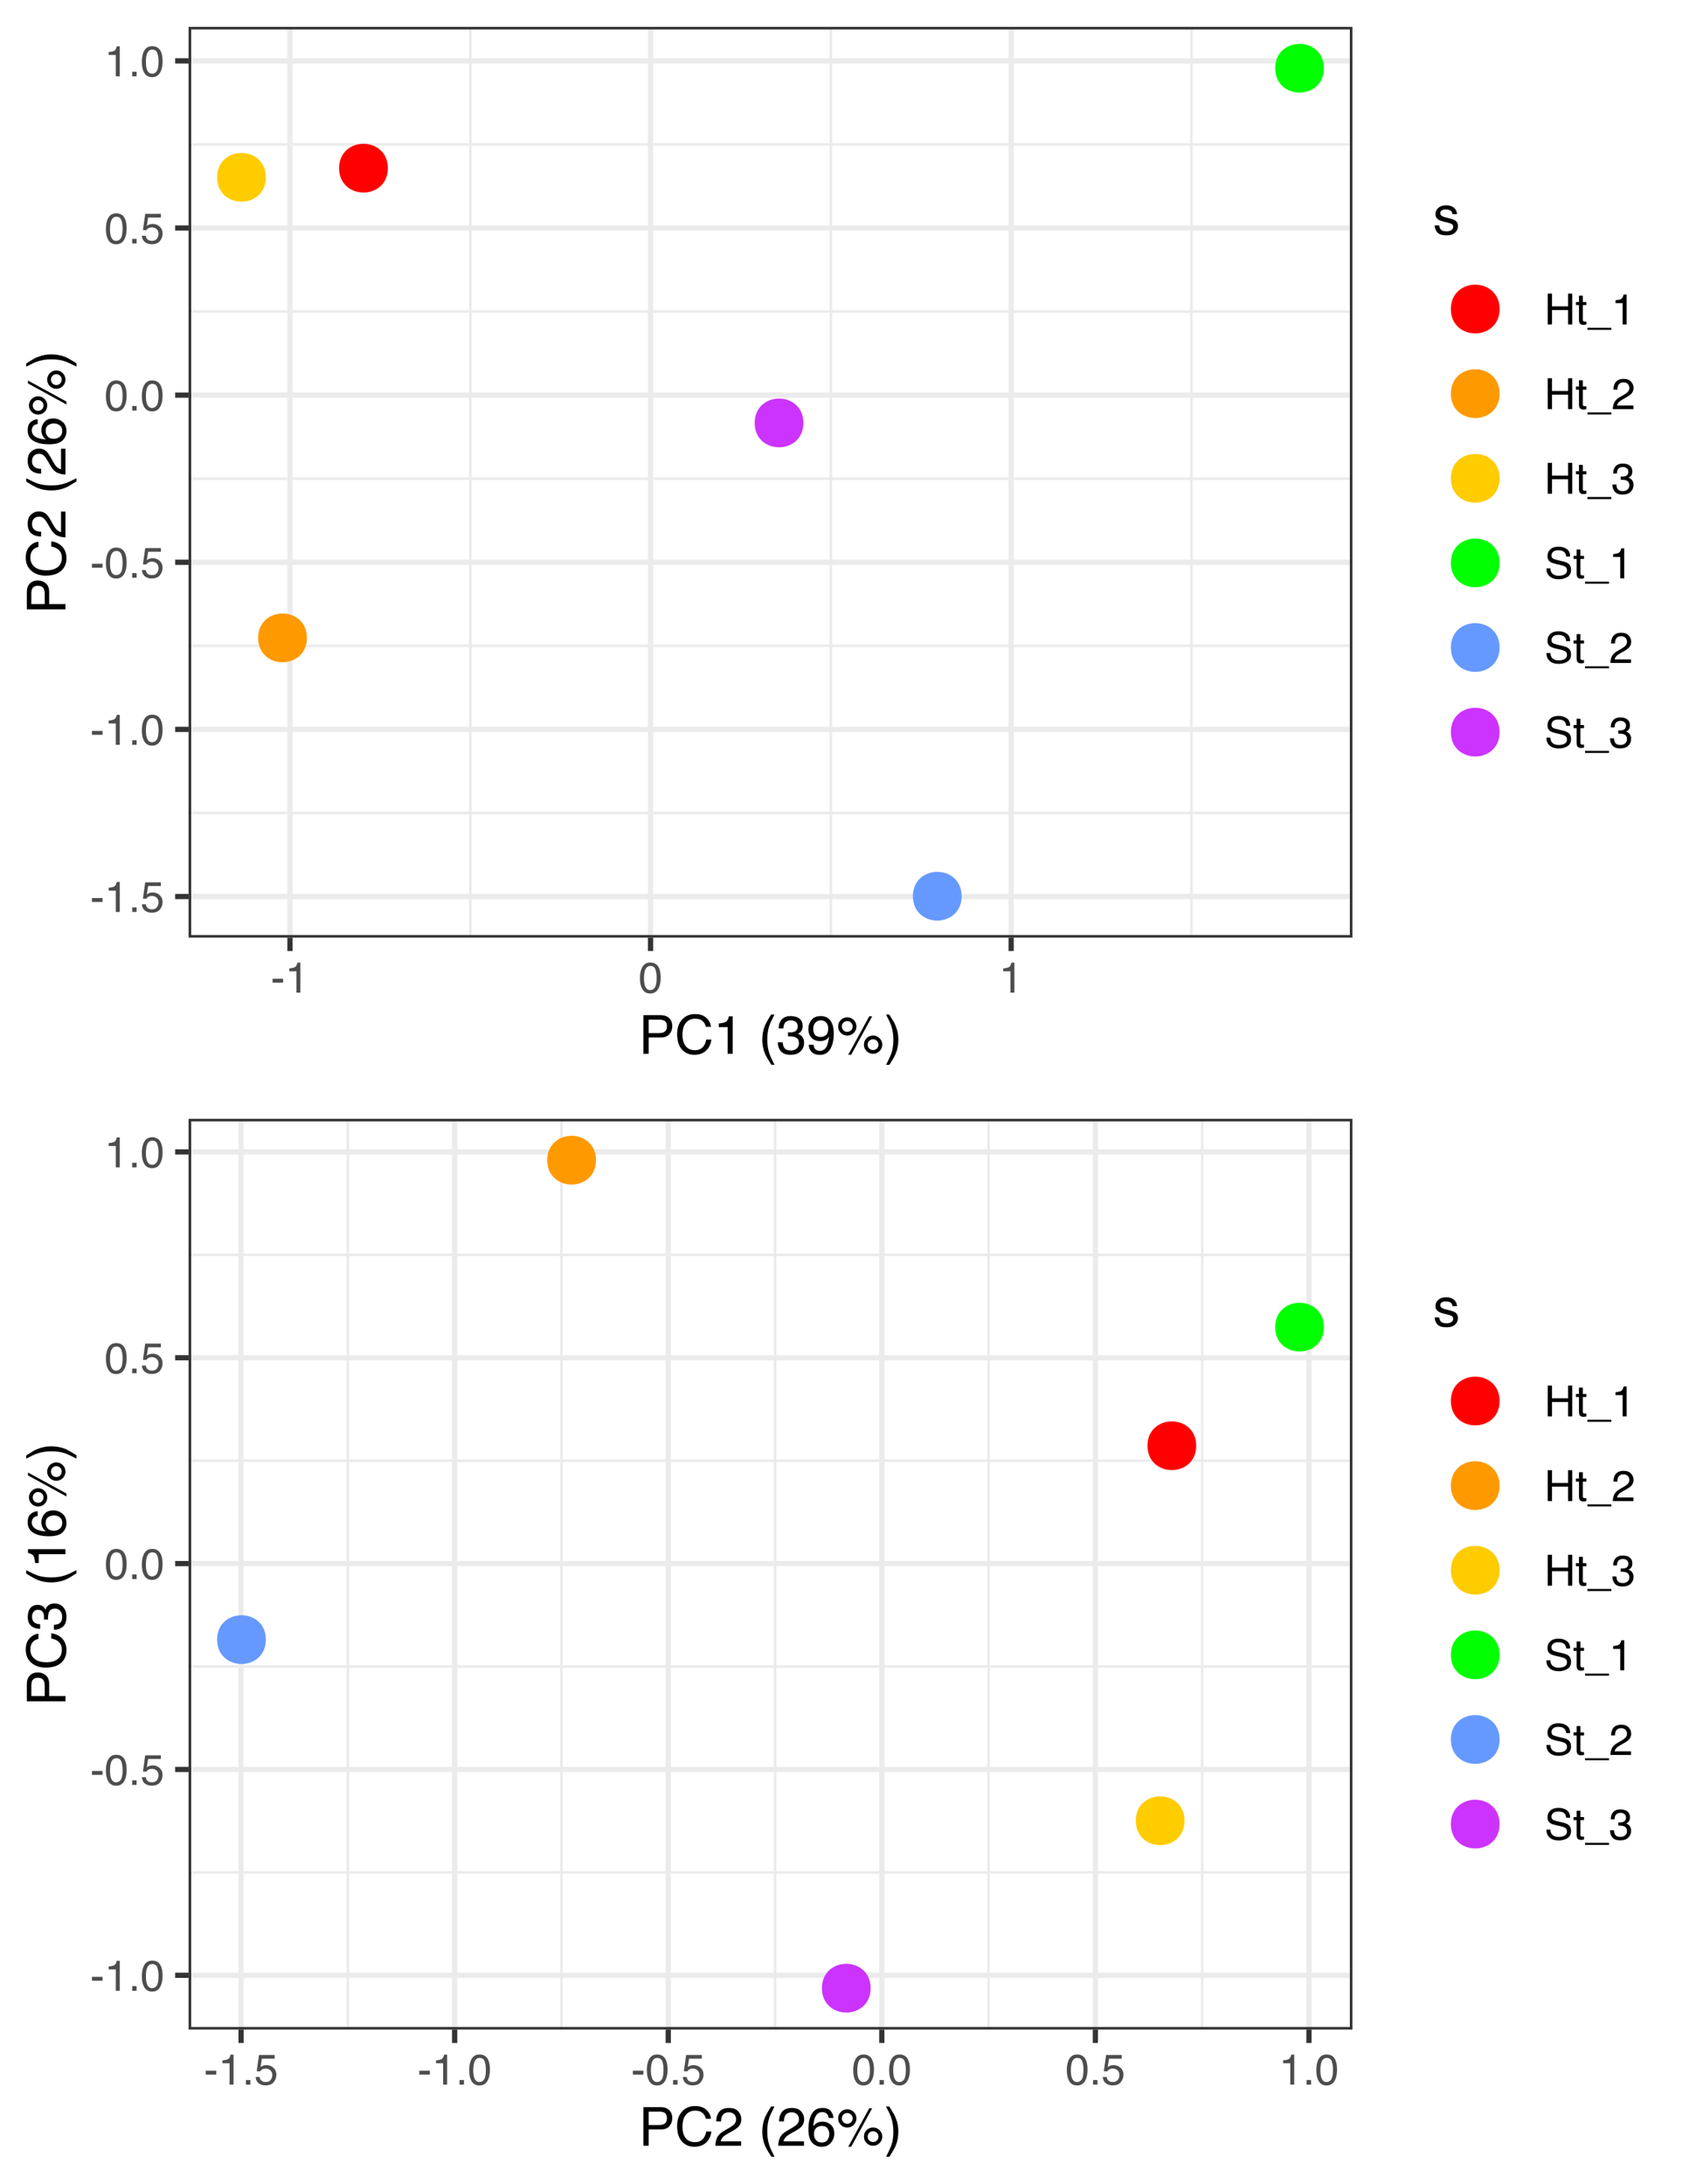 <?xml version="1.0" encoding="UTF-8"?>
<svg xmlns="http://www.w3.org/2000/svg" xmlns:xlink="http://www.w3.org/1999/xlink" width="345pt" height="446pt" viewBox="0 0 345 446" version="1.1">
<defs>
<g>
<symbol overflow="visible" id="glyph0-0">
<path style="stroke:none;" d="M 0.281 0 L 0.281 -6.312 L 5.297 -6.312 L 5.297 0 Z M 4.5 -0.797 L 4.5 -5.516 L 1.078 -5.516 L 1.078 -0.797 Z M 4.5 -0.797 "/>
</symbol>
<symbol overflow="visible" id="glyph0-1">
<path style="stroke:none;" d="M 0.359 -2.844 L 2.516 -2.844 L 2.516 -2.047 L 0.359 -2.047 Z M 0.359 -2.844 "/>
</symbol>
<symbol overflow="visible" id="glyph0-2">
<path style="stroke:none;" d="M 0.844 -4.359 L 0.844 -4.953 C 1.395 -5.004 1.781 -5.094 2 -5.219 C 2.227 -5.344 2.395 -5.645 2.5 -6.125 L 3.109 -6.125 L 3.109 0 L 2.297 0 L 2.297 -4.359 Z M 0.844 -4.359 "/>
</symbol>
<symbol overflow="visible" id="glyph0-3">
<path style="stroke:none;" d="M 0.75 -0.938 L 1.656 -0.938 L 1.656 0 L 0.75 0 Z M 0.75 -0.938 "/>
</symbol>
<symbol overflow="visible" id="glyph0-4">
<path style="stroke:none;" d="M 1.094 -1.562 C 1.133 -1.125 1.336 -0.82 1.703 -0.656 C 1.879 -0.57 2.094 -0.531 2.344 -0.531 C 2.801 -0.531 3.141 -0.676 3.359 -0.969 C 3.578 -1.258 3.688 -1.582 3.688 -1.938 C 3.688 -2.363 3.555 -2.691 3.297 -2.922 C 3.035 -3.16 2.719 -3.281 2.344 -3.281 C 2.082 -3.281 1.852 -3.227 1.656 -3.125 C 1.469 -3.02 1.305 -2.879 1.172 -2.703 L 0.5 -2.734 L 0.969 -6.047 L 4.172 -6.047 L 4.172 -5.297 L 1.562 -5.297 L 1.297 -3.594 C 1.43 -3.695 1.566 -3.773 1.703 -3.828 C 1.93 -3.93 2.195 -3.984 2.5 -3.984 C 3.062 -3.984 3.535 -3.801 3.922 -3.438 C 4.316 -3.07 4.516 -2.609 4.516 -2.047 C 4.516 -1.461 4.332 -0.945 3.969 -0.5 C 3.613 -0.062 3.047 0.156 2.266 0.156 C 1.754 0.156 1.305 0.016 0.922 -0.266 C 0.547 -0.547 0.332 -0.977 0.281 -1.562 Z M 1.094 -1.562 "/>
</symbol>
<symbol overflow="visible" id="glyph0-5">
<path style="stroke:none;" d="M 2.375 -6.156 C 3.176 -6.156 3.754 -5.828 4.109 -5.172 C 4.379 -4.66 4.516 -3.961 4.516 -3.078 C 4.516 -2.242 4.391 -1.555 4.141 -1.016 C 3.785 -0.223 3.195 0.172 2.375 0.172 C 1.633 0.172 1.082 -0.148 0.719 -0.797 C 0.426 -1.328 0.281 -2.047 0.281 -2.953 C 0.281 -3.648 0.367 -4.25 0.547 -4.75 C 0.879 -5.688 1.488 -6.156 2.375 -6.156 Z M 2.375 -0.531 C 2.77 -0.531 3.086 -0.707 3.328 -1.062 C 3.566 -1.426 3.688 -2.086 3.688 -3.047 C 3.688 -3.754 3.598 -4.332 3.422 -4.781 C 3.254 -5.227 2.922 -5.453 2.422 -5.453 C 1.973 -5.453 1.641 -5.238 1.422 -4.812 C 1.211 -4.383 1.109 -3.754 1.109 -2.922 C 1.109 -2.297 1.176 -1.789 1.312 -1.406 C 1.52 -0.82 1.875 -0.531 2.375 -0.531 Z M 2.375 -0.531 "/>
</symbol>
<symbol overflow="visible" id="glyph0-6">
<path style="stroke:none;" d="M 0.688 -6.312 L 1.562 -6.312 L 1.562 -3.703 L 4.844 -3.703 L 4.844 -6.312 L 5.703 -6.312 L 5.703 0 L 4.844 0 L 4.844 -2.953 L 1.562 -2.953 L 1.562 0 L 0.688 0 Z M 0.688 -6.312 "/>
</symbol>
<symbol overflow="visible" id="glyph0-7">
<path style="stroke:none;" d="M 0.719 -5.891 L 1.5 -5.891 L 1.5 -4.594 L 2.234 -4.594 L 2.234 -3.969 L 1.5 -3.969 L 1.5 -0.969 C 1.5 -0.801 1.555 -0.691 1.672 -0.641 C 1.723 -0.609 1.82 -0.594 1.969 -0.594 C 2 -0.594 2.035 -0.594 2.078 -0.594 C 2.129 -0.594 2.18 -0.598 2.234 -0.609 L 2.234 0 C 2.148 0.02 2.055 0.035 1.953 0.047 C 1.859 0.066 1.758 0.078 1.656 0.078 C 1.289 0.078 1.039 -0.016 0.906 -0.203 C 0.781 -0.391 0.719 -0.629 0.719 -0.922 L 0.719 -3.969 L 0.094 -3.969 L 0.094 -4.594 L 0.719 -4.594 Z M 0.719 -5.891 "/>
</symbol>
<symbol overflow="visible" id="glyph0-8">
<path style="stroke:none;" d="M 0 1.094 L 0 0.672 L 4.891 0.672 L 4.891 1.094 Z M 0 1.094 "/>
</symbol>
<symbol overflow="visible" id="glyph0-9">
<path style="stroke:none;" d="M 0.281 0 C 0.301 -0.531 0.406 -0.988 0.594 -1.375 C 0.789 -1.77 1.164 -2.129 1.719 -2.453 L 2.547 -2.922 C 2.91 -3.141 3.164 -3.328 3.312 -3.484 C 3.551 -3.711 3.672 -3.984 3.672 -4.297 C 3.672 -4.648 3.562 -4.93 3.344 -5.141 C 3.133 -5.359 2.848 -5.469 2.484 -5.469 C 1.961 -5.469 1.598 -5.266 1.391 -4.859 C 1.285 -4.648 1.227 -4.352 1.219 -3.969 L 0.422 -3.969 C 0.43 -4.5 0.531 -4.938 0.719 -5.281 C 1.051 -5.875 1.645 -6.172 2.5 -6.172 C 3.195 -6.172 3.707 -5.977 4.031 -5.594 C 4.363 -5.219 4.531 -4.797 4.531 -4.328 C 4.531 -3.836 4.352 -3.414 4 -3.062 C 3.801 -2.863 3.441 -2.617 2.922 -2.328 L 2.344 -2 C 2.062 -1.844 1.836 -1.695 1.672 -1.562 C 1.391 -1.312 1.211 -1.035 1.141 -0.734 L 4.5 -0.734 L 4.5 0 Z M 0.281 0 "/>
</symbol>
<symbol overflow="visible" id="glyph0-10">
<path style="stroke:none;" d="M 2.281 0.172 C 1.551 0.172 1.02 -0.023 0.688 -0.422 C 0.363 -0.828 0.203 -1.316 0.203 -1.891 L 1.016 -1.891 C 1.047 -1.492 1.117 -1.203 1.234 -1.016 C 1.441 -0.691 1.805 -0.531 2.328 -0.531 C 2.734 -0.531 3.055 -0.641 3.297 -0.859 C 3.547 -1.078 3.672 -1.359 3.672 -1.703 C 3.672 -2.129 3.539 -2.426 3.281 -2.594 C 3.031 -2.758 2.672 -2.844 2.203 -2.844 C 2.148 -2.844 2.098 -2.844 2.047 -2.844 C 1.992 -2.844 1.941 -2.844 1.891 -2.844 L 1.891 -3.516 C 1.973 -3.516 2.039 -3.508 2.094 -3.5 C 2.145 -3.5 2.203 -3.5 2.266 -3.5 C 2.555 -3.5 2.797 -3.547 2.984 -3.641 C 3.305 -3.797 3.469 -4.082 3.469 -4.5 C 3.469 -4.801 3.359 -5.035 3.141 -5.203 C 2.922 -5.367 2.672 -5.453 2.391 -5.453 C 1.867 -5.453 1.508 -5.281 1.312 -4.938 C 1.207 -4.75 1.145 -4.477 1.125 -4.125 L 0.359 -4.125 C 0.359 -4.582 0.453 -4.973 0.641 -5.297 C 0.953 -5.867 1.504 -6.156 2.297 -6.156 C 2.93 -6.156 3.422 -6.016 3.766 -5.734 C 4.109 -5.461 4.281 -5.062 4.281 -4.531 C 4.281 -4.145 4.176 -3.836 3.969 -3.609 C 3.844 -3.461 3.68 -3.348 3.484 -3.266 C 3.805 -3.172 4.055 -3 4.234 -2.75 C 4.422 -2.5 4.516 -2.191 4.516 -1.828 C 4.516 -1.234 4.316 -0.75 3.922 -0.375 C 3.535 -0.008 2.988 0.172 2.281 0.172 Z M 2.281 0.172 "/>
</symbol>
<symbol overflow="visible" id="glyph0-11">
<path style="stroke:none;" d="M 1.234 -2.031 C 1.254 -1.676 1.336 -1.383 1.484 -1.156 C 1.766 -0.738 2.266 -0.531 2.984 -0.531 C 3.305 -0.531 3.598 -0.578 3.859 -0.672 C 4.367 -0.848 4.625 -1.164 4.625 -1.625 C 4.625 -1.969 4.516 -2.211 4.297 -2.359 C 4.078 -2.504 3.738 -2.629 3.281 -2.734 L 2.422 -2.922 C 1.859 -3.055 1.461 -3.195 1.234 -3.344 C 0.836 -3.602 0.641 -4 0.641 -4.531 C 0.641 -5.094 0.832 -5.555 1.219 -5.922 C 1.613 -6.285 2.172 -6.469 2.891 -6.469 C 3.555 -6.469 4.117 -6.305 4.578 -5.984 C 5.035 -5.672 5.266 -5.16 5.266 -4.453 L 4.469 -4.453 C 4.426 -4.797 4.332 -5.055 4.188 -5.234 C 3.926 -5.566 3.484 -5.734 2.859 -5.734 C 2.359 -5.734 2 -5.625 1.781 -5.406 C 1.562 -5.195 1.453 -4.953 1.453 -4.672 C 1.453 -4.359 1.578 -4.133 1.828 -4 C 2.004 -3.906 2.391 -3.789 2.984 -3.656 L 3.859 -3.453 C 4.285 -3.348 4.617 -3.211 4.859 -3.047 C 5.254 -2.754 5.453 -2.328 5.453 -1.766 C 5.453 -1.066 5.195 -0.566 4.688 -0.266 C 4.188 0.035 3.598 0.188 2.922 0.188 C 2.141 0.188 1.523 -0.016 1.078 -0.422 C 0.629 -0.816 0.41 -1.352 0.422 -2.031 Z M 2.953 -6.484 Z M 2.953 -6.484 "/>
</symbol>
<symbol overflow="visible" id="glyph1-0">
<path style="stroke:none;" d="M 0.359 0 L 0.359 -7.891 L 6.625 -7.891 L 6.625 0 Z M 5.625 -0.984 L 5.625 -6.906 L 1.344 -6.906 L 1.344 -0.984 Z M 5.625 -0.984 "/>
</symbol>
<symbol overflow="visible" id="glyph1-1">
<path style="stroke:none;" d="M 0.938 -7.891 L 4.484 -7.891 C 5.191 -7.891 5.758 -7.691 6.188 -7.297 C 6.613 -6.898 6.828 -6.344 6.828 -5.625 C 6.828 -5.008 6.633 -4.473 6.25 -4.016 C 5.875 -3.555 5.285 -3.328 4.484 -3.328 L 2.016 -3.328 L 2.016 0 L 0.938 0 Z M 5.75 -5.625 C 5.75 -6.207 5.535 -6.602 5.109 -6.812 C 4.867 -6.914 4.547 -6.969 4.141 -6.969 L 2.016 -6.969 L 2.016 -4.234 L 4.141 -4.234 C 4.617 -4.234 5.004 -4.332 5.297 -4.531 C 5.598 -4.738 5.75 -5.102 5.75 -5.625 Z M 5.75 -5.625 "/>
</symbol>
<symbol overflow="visible" id="glyph1-2">
<path style="stroke:none;" d="M 4.156 -8.109 C 5.156 -8.109 5.93 -7.844 6.484 -7.312 C 7.035 -6.789 7.344 -6.191 7.406 -5.516 L 6.359 -5.516 C 6.242 -6.023 6.008 -6.426 5.656 -6.719 C 5.301 -7.02 4.805 -7.172 4.172 -7.172 C 3.398 -7.172 2.773 -6.895 2.297 -6.344 C 1.816 -5.801 1.578 -4.969 1.578 -3.844 C 1.578 -2.914 1.789 -2.164 2.219 -1.594 C 2.656 -1.02 3.301 -0.734 4.156 -0.734 C 4.938 -0.734 5.535 -1.035 5.953 -1.641 C 6.172 -1.961 6.332 -2.383 6.438 -2.906 L 7.484 -2.906 C 7.391 -2.07 7.082 -1.375 6.562 -0.812 C 5.938 -0.133 5.086 0.203 4.016 0.203 C 3.098 0.203 2.332 -0.07 1.719 -0.625 C 0.895 -1.363 0.484 -2.5 0.484 -4.031 C 0.484 -5.195 0.789 -6.148 1.406 -6.891 C 2.07 -7.703 2.988 -8.109 4.156 -8.109 Z M 3.953 -8.109 Z M 3.953 -8.109 "/>
</symbol>
<symbol overflow="visible" id="glyph1-3">
<path style="stroke:none;" d="M 1.047 -5.453 L 1.047 -6.188 C 1.742 -6.258 2.227 -6.375 2.5 -6.531 C 2.781 -6.688 2.988 -7.062 3.125 -7.656 L 3.891 -7.656 L 3.891 0 L 2.859 0 L 2.859 -5.453 Z M 1.047 -5.453 "/>
</symbol>
<symbol overflow="visible" id="glyph1-4">
<path style="stroke:none;" d=""/>
</symbol>
<symbol overflow="visible" id="glyph1-5">
<path style="stroke:none;" d="M 3.25 -8.016 C 2.688 -6.922 2.32 -6.117 2.156 -5.609 C 1.906 -4.828 1.781 -3.922 1.781 -2.891 C 1.781 -1.848 1.926 -0.898 2.219 -0.047 C 2.395 0.484 2.742 1.25 3.266 2.25 L 2.625 2.25 C 2.102 1.426 1.781 0.898 1.656 0.672 C 1.531 0.453 1.391 0.148 1.234 -0.234 C 1.035 -0.766 0.898 -1.332 0.828 -1.938 C 0.785 -2.25 0.766 -2.547 0.766 -2.828 C 0.766 -3.891 0.93 -4.832 1.266 -5.656 C 1.473 -6.188 1.91 -6.973 2.578 -8.016 Z M 3.25 -8.016 "/>
</symbol>
<symbol overflow="visible" id="glyph1-6">
<path style="stroke:none;" d="M 2.859 0.203 C 1.953 0.203 1.289 -0.047 0.875 -0.547 C 0.469 -1.047 0.266 -1.648 0.266 -2.359 L 1.266 -2.359 C 1.316 -1.859 1.41 -1.5 1.547 -1.281 C 1.797 -0.875 2.25 -0.672 2.906 -0.672 C 3.414 -0.672 3.82 -0.805 4.125 -1.078 C 4.438 -1.348 4.594 -1.695 4.594 -2.125 C 4.594 -2.656 4.43 -3.023 4.109 -3.234 C 3.785 -3.453 3.336 -3.562 2.766 -3.562 C 2.703 -3.562 2.633 -3.562 2.562 -3.562 C 2.5 -3.562 2.43 -3.555 2.359 -3.547 L 2.359 -4.406 C 2.461 -4.395 2.547 -4.383 2.609 -4.375 C 2.68 -4.375 2.758 -4.375 2.844 -4.375 C 3.195 -4.375 3.492 -4.43 3.734 -4.547 C 4.141 -4.742 4.344 -5.102 4.344 -5.625 C 4.344 -6.008 4.207 -6.305 3.938 -6.516 C 3.664 -6.723 3.348 -6.828 2.984 -6.828 C 2.336 -6.828 1.891 -6.609 1.641 -6.172 C 1.504 -5.941 1.426 -5.609 1.406 -5.172 L 0.453 -5.172 C 0.453 -5.742 0.566 -6.227 0.797 -6.625 C 1.191 -7.344 1.883 -7.703 2.875 -7.703 C 3.664 -7.703 4.273 -7.523 4.703 -7.172 C 5.129 -6.828 5.344 -6.32 5.344 -5.656 C 5.344 -5.188 5.219 -4.805 4.969 -4.516 C 4.812 -4.328 4.602 -4.18 4.344 -4.078 C 4.75 -3.973 5.066 -3.758 5.297 -3.438 C 5.523 -3.125 5.641 -2.738 5.641 -2.281 C 5.641 -1.539 5.395 -0.941 4.906 -0.484 C 4.426 -0.023 3.742 0.203 2.859 0.203 Z M 2.859 0.203 "/>
</symbol>
<symbol overflow="visible" id="glyph1-7">
<path style="stroke:none;" d="M 1.469 -1.859 C 1.488 -1.328 1.691 -0.957 2.078 -0.75 C 2.273 -0.645 2.5 -0.594 2.75 -0.594 C 3.207 -0.594 3.598 -0.785 3.922 -1.172 C 4.254 -1.555 4.488 -2.336 4.625 -3.516 C 4.406 -3.172 4.133 -2.93 3.812 -2.797 C 3.5 -2.66 3.16 -2.594 2.797 -2.594 C 2.055 -2.594 1.469 -2.82 1.031 -3.281 C 0.602 -3.738 0.391 -4.332 0.391 -5.062 C 0.391 -5.758 0.602 -6.375 1.031 -6.906 C 1.457 -7.438 2.086 -7.703 2.922 -7.703 C 4.035 -7.703 4.805 -7.195 5.234 -6.188 C 5.473 -5.633 5.594 -4.941 5.594 -4.109 C 5.594 -3.16 5.453 -2.32 5.172 -1.594 C 4.703 -0.383 3.906 0.219 2.781 0.219 C 2.031 0.219 1.457 0.02 1.062 -0.375 C 0.676 -0.77 0.484 -1.266 0.484 -1.859 Z M 2.922 -3.438 C 3.305 -3.438 3.656 -3.562 3.969 -3.812 C 4.289 -4.062 4.453 -4.504 4.453 -5.141 C 4.453 -5.703 4.305 -6.125 4.016 -6.406 C 3.734 -6.688 3.375 -6.828 2.938 -6.828 C 2.469 -6.828 2.094 -6.664 1.812 -6.344 C 1.531 -6.031 1.391 -5.609 1.391 -5.078 C 1.391 -4.578 1.508 -4.176 1.75 -3.875 C 2 -3.582 2.391 -3.438 2.922 -3.438 Z M 2.922 -3.438 "/>
</symbol>
<symbol overflow="visible" id="glyph1-8">
<path style="stroke:none;" d="M 7.5 -3.734 C 8.008 -3.734 8.445 -3.551 8.812 -3.188 C 9.188 -2.82 9.375 -2.383 9.375 -1.875 C 9.375 -1.352 9.188 -0.91 8.812 -0.547 C 8.445 -0.18 8.008 0 7.5 0 C 6.977 0 6.535 -0.18 6.172 -0.547 C 5.805 -0.91 5.625 -1.352 5.625 -1.875 C 5.625 -2.383 5.805 -2.82 6.172 -3.188 C 6.535 -3.551 6.977 -3.734 7.5 -3.734 Z M 6.719 -7.656 L 7.312 -7.656 L 3.016 0.203 L 2.422 0.203 Z M 2.219 -4.484 C 2.531 -4.484 2.789 -4.586 3 -4.797 C 3.219 -5.016 3.328 -5.281 3.328 -5.594 C 3.328 -5.895 3.219 -6.148 3 -6.359 C 2.789 -6.578 2.531 -6.688 2.219 -6.688 C 1.914 -6.688 1.656 -6.578 1.438 -6.359 C 1.227 -6.148 1.125 -5.895 1.125 -5.594 C 1.125 -5.281 1.227 -5.016 1.438 -4.797 C 1.656 -4.586 1.914 -4.484 2.219 -4.484 Z M 2.219 -7.453 C 2.738 -7.453 3.18 -7.27 3.547 -6.906 C 3.91 -6.539 4.094 -6.102 4.094 -5.594 C 4.094 -5.07 3.91 -4.629 3.547 -4.266 C 3.18 -3.898 2.738 -3.719 2.219 -3.719 C 1.707 -3.719 1.27 -3.898 0.906 -4.266 C 0.539 -4.629 0.359 -5.07 0.359 -5.594 C 0.359 -6.102 0.539 -6.539 0.906 -6.906 C 1.27 -7.27 1.707 -7.453 2.219 -7.453 Z M 7.5 -0.766 C 7.801 -0.766 8.062 -0.867 8.281 -1.078 C 8.5 -1.297 8.609 -1.562 8.609 -1.875 C 8.609 -2.176 8.5 -2.43 8.281 -2.641 C 8.062 -2.859 7.801 -2.969 7.5 -2.969 C 7.188 -2.969 6.922 -2.859 6.703 -2.641 C 6.492 -2.43 6.391 -2.176 6.391 -1.875 C 6.391 -1.562 6.492 -1.297 6.703 -1.078 C 6.922 -0.867 7.188 -0.766 7.5 -0.766 Z M 7.5 -0.766 "/>
</symbol>
<symbol overflow="visible" id="glyph1-9">
<path style="stroke:none;" d="M 0.375 2.25 C 0.945 1.133 1.316 0.32 1.484 -0.188 C 1.734 -0.957 1.859 -1.859 1.859 -2.891 C 1.859 -3.922 1.711 -4.867 1.422 -5.734 C 1.242 -6.266 0.891 -7.023 0.359 -8.016 L 1.016 -8.016 C 1.566 -7.141 1.898 -6.598 2.016 -6.391 C 2.129 -6.18 2.254 -5.895 2.391 -5.531 C 2.566 -5.082 2.691 -4.641 2.766 -4.203 C 2.836 -3.773 2.875 -3.359 2.875 -2.953 C 2.875 -1.891 2.707 -0.941 2.375 -0.109 C 2.156 0.422 1.711 1.207 1.047 2.25 Z M 0.375 2.25 "/>
</symbol>
<symbol overflow="visible" id="glyph1-10">
<path style="stroke:none;" d="M 1.281 -1.812 C 1.312 -1.488 1.395 -1.238 1.531 -1.062 C 1.77 -0.75 2.191 -0.594 2.797 -0.594 C 3.148 -0.594 3.461 -0.672 3.734 -0.828 C 4.004 -0.984 4.141 -1.223 4.141 -1.547 C 4.141 -1.797 4.031 -1.984 3.812 -2.109 C 3.676 -2.191 3.398 -2.285 2.984 -2.391 L 2.219 -2.578 C 1.727 -2.703 1.367 -2.836 1.141 -2.984 C 0.723 -3.254 0.516 -3.617 0.516 -4.078 C 0.516 -4.617 0.707 -5.055 1.094 -5.391 C 1.488 -5.734 2.02 -5.906 2.688 -5.906 C 3.551 -5.906 4.176 -5.648 4.562 -5.141 C 4.801 -4.816 4.914 -4.469 4.906 -4.094 L 4 -4.094 C 3.977 -4.312 3.898 -4.508 3.766 -4.688 C 3.547 -4.945 3.16 -5.078 2.609 -5.078 C 2.242 -5.078 1.969 -5.004 1.781 -4.859 C 1.594 -4.723 1.5 -4.539 1.5 -4.312 C 1.5 -4.062 1.625 -3.863 1.875 -3.719 C 2.008 -3.625 2.219 -3.539 2.5 -3.469 L 3.141 -3.312 C 3.836 -3.145 4.301 -2.984 4.531 -2.828 C 4.914 -2.578 5.109 -2.191 5.109 -1.672 C 5.109 -1.148 4.91 -0.703 4.516 -0.328 C 4.129 0.035 3.539 0.219 2.75 0.219 C 1.895 0.219 1.285 0.023 0.922 -0.359 C 0.566 -0.754 0.379 -1.238 0.359 -1.812 Z M 2.719 -5.891 Z M 2.719 -5.891 "/>
</symbol>
<symbol overflow="visible" id="glyph1-11">
<path style="stroke:none;" d="M 0.344 0 C 0.375 -0.664 0.508 -1.242 0.75 -1.734 C 0.988 -2.223 1.457 -2.664 2.156 -3.062 L 3.188 -3.656 C 3.645 -3.926 3.969 -4.156 4.156 -4.344 C 4.445 -4.645 4.594 -4.988 4.594 -5.375 C 4.594 -5.82 4.457 -6.176 4.188 -6.438 C 3.914 -6.695 3.555 -6.828 3.109 -6.828 C 2.453 -6.828 1.992 -6.578 1.734 -6.078 C 1.598 -5.805 1.523 -5.438 1.516 -4.969 L 0.531 -4.969 C 0.539 -5.633 0.664 -6.176 0.906 -6.594 C 1.32 -7.344 2.062 -7.719 3.125 -7.719 C 4 -7.719 4.641 -7.477 5.047 -7 C 5.453 -6.531 5.656 -6.004 5.656 -5.422 C 5.656 -4.797 5.441 -4.266 5.016 -3.828 C 4.766 -3.578 4.312 -3.27 3.656 -2.906 L 2.922 -2.5 C 2.578 -2.312 2.301 -2.129 2.094 -1.953 C 1.738 -1.641 1.516 -1.289 1.422 -0.906 L 5.625 -0.906 L 5.625 0 Z M 0.344 0 "/>
</symbol>
<symbol overflow="visible" id="glyph1-12">
<path style="stroke:none;" d="M 3.219 -7.719 C 4.07 -7.719 4.664 -7.492 5 -7.047 C 5.344 -6.609 5.516 -6.148 5.516 -5.672 L 4.562 -5.672 C 4.508 -5.984 4.422 -6.223 4.297 -6.391 C 4.055 -6.711 3.703 -6.875 3.234 -6.875 C 2.691 -6.875 2.258 -6.625 1.938 -6.125 C 1.625 -5.625 1.445 -4.91 1.406 -3.984 C 1.633 -4.305 1.914 -4.547 2.25 -4.703 C 2.562 -4.848 2.906 -4.922 3.281 -4.922 C 3.926 -4.922 4.488 -4.711 4.969 -4.297 C 5.445 -3.891 5.688 -3.281 5.688 -2.469 C 5.688 -1.77 5.457 -1.148 5 -0.609 C 4.551 -0.066 3.906 0.203 3.062 0.203 C 2.344 0.203 1.719 -0.066 1.188 -0.609 C 0.664 -1.16 0.406 -2.082 0.406 -3.375 C 0.406 -4.332 0.523 -5.145 0.766 -5.812 C 1.211 -7.082 2.031 -7.719 3.219 -7.719 Z M 3.141 -0.656 C 3.648 -0.656 4.031 -0.828 4.281 -1.172 C 4.539 -1.516 4.672 -1.922 4.672 -2.391 C 4.672 -2.773 4.555 -3.145 4.328 -3.5 C 4.098 -3.863 3.688 -4.047 3.094 -4.047 C 2.676 -4.047 2.312 -3.906 2 -3.625 C 1.688 -3.352 1.531 -2.941 1.531 -2.391 C 1.531 -1.898 1.672 -1.488 1.953 -1.156 C 2.242 -0.82 2.641 -0.656 3.141 -0.656 Z M 3.141 -0.656 "/>
</symbol>
<symbol overflow="visible" id="glyph2-0">
<path style="stroke:none;" d="M 0 -0.359 L -7.891 -0.359 L -7.891 -6.625 L 0 -6.625 Z M -0.984 -5.625 L -6.906 -5.625 L -6.906 -1.344 L -0.984 -1.344 Z M -0.984 -5.625 "/>
</symbol>
<symbol overflow="visible" id="glyph2-1">
<path style="stroke:none;" d="M -7.891 -0.938 L -7.891 -4.484 C -7.891 -5.191 -7.691 -5.758 -7.297 -6.188 C -6.898 -6.613 -6.344 -6.828 -5.625 -6.828 C -5.008 -6.828 -4.473 -6.633 -4.016 -6.25 C -3.555 -5.875 -3.328 -5.285 -3.328 -4.484 L -3.328 -2.016 L 0 -2.016 L 0 -0.938 Z M -5.625 -5.75 C -6.207 -5.75 -6.602 -5.535 -6.812 -5.109 C -6.914 -4.867 -6.969 -4.547 -6.969 -4.141 L -6.969 -2.016 L -4.234 -2.016 L -4.234 -4.141 C -4.234 -4.617 -4.332 -5.004 -4.531 -5.297 C -4.738 -5.598 -5.102 -5.75 -5.625 -5.75 Z M -5.625 -5.75 "/>
</symbol>
<symbol overflow="visible" id="glyph2-2">
<path style="stroke:none;" d="M -8.109 -4.156 C -8.109 -5.156 -7.844 -5.93 -7.312 -6.484 C -6.789 -7.035 -6.191 -7.344 -5.516 -7.406 L -5.516 -6.359 C -6.023 -6.242 -6.426 -6.008 -6.719 -5.656 C -7.02 -5.301 -7.172 -4.805 -7.172 -4.172 C -7.172 -3.398 -6.895 -2.773 -6.344 -2.297 C -5.801 -1.816 -4.969 -1.578 -3.844 -1.578 C -2.914 -1.578 -2.164 -1.789 -1.594 -2.219 C -1.02 -2.656 -0.734 -3.301 -0.734 -4.156 C -0.734 -4.938 -1.035 -5.535 -1.641 -5.953 C -1.961 -6.172 -2.383 -6.332 -2.906 -6.438 L -2.906 -7.484 C -2.07 -7.391 -1.375 -7.082 -0.812 -6.562 C -0.133 -5.938 0.203 -5.086 0.203 -4.016 C 0.203 -3.098 -0.07 -2.332 -0.625 -1.719 C -1.363 -0.895 -2.5 -0.484 -4.031 -0.484 C -5.195 -0.484 -6.148 -0.789 -6.891 -1.406 C -7.703 -2.07 -8.109 -2.988 -8.109 -4.156 Z M -8.109 -3.953 Z M -8.109 -3.953 "/>
</symbol>
<symbol overflow="visible" id="glyph2-3">
<path style="stroke:none;" d="M 0 -0.344 C -0.664 -0.375 -1.242 -0.508 -1.734 -0.75 C -2.223 -0.988 -2.664 -1.457 -3.062 -2.156 L -3.656 -3.188 C -3.926 -3.645 -4.156 -3.969 -4.344 -4.156 C -4.645 -4.445 -4.988 -4.594 -5.375 -4.594 C -5.82 -4.594 -6.176 -4.457 -6.438 -4.188 C -6.695 -3.914 -6.828 -3.555 -6.828 -3.109 C -6.828 -2.453 -6.578 -1.992 -6.078 -1.734 C -5.805 -1.598 -5.438 -1.523 -4.969 -1.516 L -4.969 -0.531 C -5.633 -0.539 -6.176 -0.664 -6.594 -0.906 C -7.344 -1.32 -7.719 -2.062 -7.719 -3.125 C -7.719 -4 -7.477 -4.641 -7 -5.047 C -6.531 -5.453 -6.004 -5.656 -5.422 -5.656 C -4.797 -5.656 -4.266 -5.441 -3.828 -5.016 C -3.578 -4.766 -3.27 -4.312 -2.906 -3.656 L -2.5 -2.922 C -2.312 -2.578 -2.129 -2.301 -1.953 -2.094 C -1.641 -1.738 -1.289 -1.516 -0.906 -1.422 L -0.906 -5.625 L 0 -5.625 Z M 0 -0.344 "/>
</symbol>
<symbol overflow="visible" id="glyph2-4">
<path style="stroke:none;" d=""/>
</symbol>
<symbol overflow="visible" id="glyph2-5">
<path style="stroke:none;" d="M -8.016 -3.25 C -6.922 -2.688 -6.117 -2.32 -5.609 -2.156 C -4.828 -1.906 -3.922 -1.781 -2.891 -1.781 C -1.848 -1.781 -0.898 -1.926 -0.047 -2.219 C 0.484 -2.395 1.25 -2.742 2.25 -3.266 L 2.25 -2.625 C 1.426 -2.102 0.898 -1.781 0.672 -1.656 C 0.453 -1.531 0.148 -1.391 -0.234 -1.234 C -0.766 -1.035 -1.332 -0.898 -1.938 -0.828 C -2.25 -0.785 -2.547 -0.766 -2.828 -0.766 C -3.891 -0.766 -4.832 -0.93 -5.656 -1.266 C -6.188 -1.473 -6.973 -1.91 -8.016 -2.578 Z M -8.016 -3.25 "/>
</symbol>
<symbol overflow="visible" id="glyph2-6">
<path style="stroke:none;" d="M -7.719 -3.219 C -7.719 -4.07 -7.492 -4.664 -7.047 -5 C -6.609 -5.344 -6.148 -5.516 -5.672 -5.516 L -5.672 -4.562 C -5.984 -4.508 -6.223 -4.422 -6.391 -4.297 C -6.711 -4.055 -6.875 -3.703 -6.875 -3.234 C -6.875 -2.691 -6.625 -2.258 -6.125 -1.938 C -5.625 -1.625 -4.91 -1.445 -3.984 -1.406 C -4.305 -1.633 -4.547 -1.914 -4.703 -2.25 C -4.848 -2.562 -4.922 -2.906 -4.922 -3.281 C -4.922 -3.926 -4.711 -4.488 -4.297 -4.969 C -3.891 -5.445 -3.281 -5.688 -2.469 -5.688 C -1.77 -5.688 -1.148 -5.457 -0.609 -5 C -0.066 -4.551 0.203 -3.906 0.203 -3.062 C 0.203 -2.344 -0.066 -1.719 -0.609 -1.188 C -1.16 -0.664 -2.082 -0.406 -3.375 -0.406 C -4.332 -0.406 -5.145 -0.523 -5.812 -0.766 C -7.082 -1.211 -7.719 -2.031 -7.719 -3.219 Z M -0.656 -3.141 C -0.656 -3.648 -0.828 -4.031 -1.172 -4.281 C -1.516 -4.539 -1.922 -4.672 -2.391 -4.672 C -2.773 -4.672 -3.145 -4.555 -3.5 -4.328 C -3.863 -4.098 -4.047 -3.688 -4.047 -3.094 C -4.047 -2.676 -3.906 -2.312 -3.625 -2 C -3.352 -1.688 -2.941 -1.531 -2.391 -1.531 C -1.898 -1.531 -1.488 -1.672 -1.156 -1.953 C -0.82 -2.242 -0.656 -2.641 -0.656 -3.141 Z M -0.656 -3.141 "/>
</symbol>
<symbol overflow="visible" id="glyph2-7">
<path style="stroke:none;" d="M -3.734 -7.5 C -3.734 -8.008 -3.551 -8.445 -3.188 -8.812 C -2.82 -9.188 -2.383 -9.375 -1.875 -9.375 C -1.352 -9.375 -0.91 -9.188 -0.547 -8.812 C -0.18 -8.445 0 -8.008 0 -7.5 C 0 -6.977 -0.18 -6.535 -0.547 -6.172 C -0.91 -5.805 -1.352 -5.625 -1.875 -5.625 C -2.383 -5.625 -2.82 -5.805 -3.188 -6.172 C -3.551 -6.535 -3.734 -6.977 -3.734 -7.5 Z M -7.656 -6.719 L -7.656 -7.312 L 0.203 -3.016 L 0.203 -2.422 Z M -4.484 -2.219 C -4.484 -2.531 -4.586 -2.789 -4.797 -3 C -5.016 -3.219 -5.281 -3.328 -5.594 -3.328 C -5.895 -3.328 -6.148 -3.219 -6.359 -3 C -6.578 -2.789 -6.688 -2.531 -6.688 -2.219 C -6.688 -1.914 -6.578 -1.656 -6.359 -1.438 C -6.148 -1.227 -5.895 -1.125 -5.594 -1.125 C -5.281 -1.125 -5.016 -1.227 -4.797 -1.438 C -4.586 -1.656 -4.484 -1.914 -4.484 -2.219 Z M -7.453 -2.219 C -7.453 -2.738 -7.27 -3.18 -6.906 -3.547 C -6.539 -3.91 -6.102 -4.094 -5.594 -4.094 C -5.07 -4.094 -4.629 -3.91 -4.266 -3.547 C -3.898 -3.18 -3.719 -2.738 -3.719 -2.219 C -3.719 -1.707 -3.898 -1.27 -4.266 -0.906 C -4.629 -0.539 -5.07 -0.359 -5.594 -0.359 C -6.102 -0.359 -6.539 -0.539 -6.906 -0.906 C -7.27 -1.27 -7.453 -1.707 -7.453 -2.219 Z M -0.766 -7.5 C -0.766 -7.801 -0.867 -8.062 -1.078 -8.281 C -1.297 -8.5 -1.562 -8.609 -1.875 -8.609 C -2.176 -8.609 -2.43 -8.5 -2.641 -8.281 C -2.859 -8.062 -2.969 -7.801 -2.969 -7.5 C -2.969 -7.188 -2.859 -6.922 -2.641 -6.703 C -2.43 -6.492 -2.176 -6.391 -1.875 -6.391 C -1.562 -6.391 -1.297 -6.492 -1.078 -6.703 C -0.867 -6.922 -0.766 -7.188 -0.766 -7.5 Z M -0.766 -7.5 "/>
</symbol>
<symbol overflow="visible" id="glyph2-8">
<path style="stroke:none;" d="M 2.25 -0.375 C 1.133 -0.945 0.32 -1.316 -0.188 -1.484 C -0.957 -1.734 -1.859 -1.859 -2.891 -1.859 C -3.922 -1.859 -4.867 -1.711 -5.734 -1.422 C -6.266 -1.242 -7.023 -0.891 -8.016 -0.359 L -8.016 -1.016 C -7.141 -1.566 -6.598 -1.898 -6.391 -2.016 C -6.18 -2.129 -5.895 -2.254 -5.531 -2.391 C -5.082 -2.566 -4.641 -2.691 -4.203 -2.766 C -3.773 -2.836 -3.359 -2.875 -2.953 -2.875 C -1.891 -2.875 -0.941 -2.707 -0.109 -2.375 C 0.422 -2.156 1.207 -1.711 2.25 -1.047 Z M 2.25 -0.375 "/>
</symbol>
<symbol overflow="visible" id="glyph2-9">
<path style="stroke:none;" d="M 0.203 -2.859 C 0.203 -1.953 -0.047 -1.289 -0.547 -0.875 C -1.047 -0.469 -1.648 -0.266 -2.359 -0.266 L -2.359 -1.266 C -1.859 -1.316 -1.5 -1.41 -1.281 -1.547 C -0.875 -1.797 -0.672 -2.25 -0.672 -2.906 C -0.672 -3.414 -0.805 -3.82 -1.078 -4.125 C -1.348 -4.438 -1.695 -4.594 -2.125 -4.594 C -2.656 -4.594 -3.023 -4.43 -3.234 -4.109 C -3.453 -3.785 -3.562 -3.336 -3.562 -2.766 C -3.562 -2.703 -3.562 -2.633 -3.562 -2.562 C -3.562 -2.5 -3.555 -2.43 -3.547 -2.359 L -4.406 -2.359 C -4.395 -2.461 -4.383 -2.547 -4.375 -2.609 C -4.375 -2.68 -4.375 -2.758 -4.375 -2.844 C -4.375 -3.195 -4.43 -3.492 -4.547 -3.734 C -4.742 -4.141 -5.102 -4.344 -5.625 -4.344 C -6.008 -4.344 -6.305 -4.207 -6.516 -3.938 C -6.723 -3.664 -6.828 -3.348 -6.828 -2.984 C -6.828 -2.336 -6.609 -1.891 -6.172 -1.641 C -5.941 -1.504 -5.609 -1.426 -5.172 -1.406 L -5.172 -0.453 C -5.742 -0.453 -6.227 -0.566 -6.625 -0.797 C -7.344 -1.191 -7.703 -1.883 -7.703 -2.875 C -7.703 -3.664 -7.523 -4.273 -7.172 -4.703 C -6.828 -5.129 -6.32 -5.344 -5.656 -5.344 C -5.188 -5.344 -4.805 -5.219 -4.516 -4.969 C -4.328 -4.812 -4.18 -4.602 -4.078 -4.344 C -3.973 -4.75 -3.758 -5.066 -3.438 -5.297 C -3.125 -5.523 -2.738 -5.641 -2.281 -5.641 C -1.539 -5.641 -0.941 -5.395 -0.484 -4.906 C -0.023 -4.426 0.203 -3.742 0.203 -2.859 Z M 0.203 -2.859 "/>
</symbol>
<symbol overflow="visible" id="glyph2-10">
<path style="stroke:none;" d="M -5.453 -1.047 L -6.188 -1.047 C -6.258 -1.742 -6.375 -2.227 -6.531 -2.5 C -6.688 -2.781 -7.062 -2.988 -7.656 -3.125 L -7.656 -3.891 L 0 -3.891 L 0 -2.859 L -5.453 -2.859 Z M -5.453 -1.047 "/>
</symbol>
</g>
<clipPath id="clip1">
  <path d="M 0 0 L 345 0 L 345 223 L 0 223 Z M 0 0 "/>
</clipPath>
<clipPath id="clip2">
  <path d="M 38.52 5.48 L 276.254 5.48 L 276.254 191.48 L 38.52 191.48 Z M 38.52 5.48 "/>
</clipPath>
<clipPath id="clip3">
  <path d="M 38.52 165 L 276.254 165 L 276.254 167 L 38.52 167 Z M 38.52 165 "/>
</clipPath>
<clipPath id="clip4">
  <path d="M 38.52 131 L 276.254 131 L 276.254 133 L 38.52 133 Z M 38.52 131 "/>
</clipPath>
<clipPath id="clip5">
  <path d="M 38.52 97 L 276.254 97 L 276.254 99 L 38.52 99 Z M 38.52 97 "/>
</clipPath>
<clipPath id="clip6">
  <path d="M 38.52 63 L 276.254 63 L 276.254 64 L 38.52 64 Z M 38.52 63 "/>
</clipPath>
<clipPath id="clip7">
  <path d="M 38.52 29 L 276.254 29 L 276.254 30 L 38.52 30 Z M 38.52 29 "/>
</clipPath>
<clipPath id="clip8">
  <path d="M 95 5.48 L 97 5.48 L 97 191.48 L 95 191.48 Z M 95 5.48 "/>
</clipPath>
<clipPath id="clip9">
  <path d="M 169 5.48 L 170 5.48 L 170 191.48 L 169 191.48 Z M 169 5.48 "/>
</clipPath>
<clipPath id="clip10">
  <path d="M 243 5.48 L 244 5.48 L 244 191.48 L 243 191.48 Z M 243 5.48 "/>
</clipPath>
<clipPath id="clip11">
  <path d="M 38.52 182 L 276.254 182 L 276.254 184 L 38.52 184 Z M 38.52 182 "/>
</clipPath>
<clipPath id="clip12">
  <path d="M 38.52 148 L 276.254 148 L 276.254 150 L 38.52 150 Z M 38.52 148 "/>
</clipPath>
<clipPath id="clip13">
  <path d="M 38.52 114 L 276.254 114 L 276.254 116 L 38.52 116 Z M 38.52 114 "/>
</clipPath>
<clipPath id="clip14">
  <path d="M 38.52 80 L 276.254 80 L 276.254 82 L 38.52 82 Z M 38.52 80 "/>
</clipPath>
<clipPath id="clip15">
  <path d="M 38.52 46 L 276.254 46 L 276.254 48 L 38.52 48 Z M 38.52 46 "/>
</clipPath>
<clipPath id="clip16">
  <path d="M 38.52 11 L 276.254 11 L 276.254 13 L 38.52 13 Z M 38.52 11 "/>
</clipPath>
<clipPath id="clip17">
  <path d="M 58 5.48 L 60 5.48 L 60 191.48 L 58 191.48 Z M 58 5.48 "/>
</clipPath>
<clipPath id="clip18">
  <path d="M 132 5.48 L 134 5.48 L 134 191.48 L 132 191.48 Z M 132 5.48 "/>
</clipPath>
<clipPath id="clip19">
  <path d="M 206 5.48 L 208 5.48 L 208 191.48 L 206 191.48 Z M 206 5.48 "/>
</clipPath>
<clipPath id="clip20">
  <path d="M 38.52 5.48 L 276.254 5.48 L 276.254 191.48 L 38.52 191.48 Z M 38.52 5.48 "/>
</clipPath>
<clipPath id="clip21">
  <path d="M 0 223 L 345 223 L 345 446 L 0 446 Z M 0 223 "/>
</clipPath>
<clipPath id="clip22">
  <path d="M 38.52 228.48 L 276.254 228.48 L 276.254 414.48 L 38.52 414.48 Z M 38.52 228.48 "/>
</clipPath>
<clipPath id="clip23">
  <path d="M 38.52 382 L 276.254 382 L 276.254 383 L 38.52 383 Z M 38.52 382 "/>
</clipPath>
<clipPath id="clip24">
  <path d="M 38.52 340 L 276.254 340 L 276.254 341 L 38.52 341 Z M 38.52 340 "/>
</clipPath>
<clipPath id="clip25">
  <path d="M 38.52 298 L 276.254 298 L 276.254 299 L 38.52 299 Z M 38.52 298 "/>
</clipPath>
<clipPath id="clip26">
  <path d="M 38.52 255 L 276.254 255 L 276.254 257 L 38.52 257 Z M 38.52 255 "/>
</clipPath>
<clipPath id="clip27">
  <path d="M 70 228.48 L 72 228.48 L 72 414.48 L 70 414.48 Z M 70 228.48 "/>
</clipPath>
<clipPath id="clip28">
  <path d="M 114 228.48 L 115 228.48 L 115 414.48 L 114 414.48 Z M 114 228.48 "/>
</clipPath>
<clipPath id="clip29">
  <path d="M 158 228.48 L 159 228.48 L 159 414.48 L 158 414.48 Z M 158 228.48 "/>
</clipPath>
<clipPath id="clip30">
  <path d="M 201 228.48 L 203 228.48 L 203 414.48 L 201 414.48 Z M 201 228.48 "/>
</clipPath>
<clipPath id="clip31">
  <path d="M 245 228.48 L 246 228.48 L 246 414.48 L 245 414.48 Z M 245 228.48 "/>
</clipPath>
<clipPath id="clip32">
  <path d="M 38.52 402 L 276.254 402 L 276.254 404 L 38.52 404 Z M 38.52 402 "/>
</clipPath>
<clipPath id="clip33">
  <path d="M 38.52 360 L 276.254 360 L 276.254 362 L 38.52 362 Z M 38.52 360 "/>
</clipPath>
<clipPath id="clip34">
  <path d="M 38.52 318 L 276.254 318 L 276.254 320 L 38.52 320 Z M 38.52 318 "/>
</clipPath>
<clipPath id="clip35">
  <path d="M 38.52 276 L 276.254 276 L 276.254 278 L 38.52 278 Z M 38.52 276 "/>
</clipPath>
<clipPath id="clip36">
  <path d="M 38.52 234 L 276.254 234 L 276.254 236 L 38.52 236 Z M 38.52 234 "/>
</clipPath>
<clipPath id="clip37">
  <path d="M 48 228.48 L 50 228.48 L 50 414.48 L 48 414.48 Z M 48 228.48 "/>
</clipPath>
<clipPath id="clip38">
  <path d="M 92 228.48 L 94 228.48 L 94 414.48 L 92 414.48 Z M 92 228.48 "/>
</clipPath>
<clipPath id="clip39">
  <path d="M 135 228.48 L 138 228.48 L 138 414.48 L 135 414.48 Z M 135 228.48 "/>
</clipPath>
<clipPath id="clip40">
  <path d="M 179 228.48 L 181 228.48 L 181 414.48 L 179 414.48 Z M 179 228.48 "/>
</clipPath>
<clipPath id="clip41">
  <path d="M 223 228.48 L 225 228.48 L 225 414.48 L 223 414.48 Z M 223 228.48 "/>
</clipPath>
<clipPath id="clip42">
  <path d="M 266 228.48 L 268 228.48 L 268 414.48 L 266 414.48 Z M 266 228.48 "/>
</clipPath>
<clipPath id="clip43">
  <path d="M 38.52 228.48 L 276.254 228.48 L 276.254 414.48 L 38.52 414.48 Z M 38.52 228.48 "/>
</clipPath>
</defs>
<g id="surface6">
<rect x="0" y="0" width="345" height="446" style="fill:rgb(100%,100%,100%);fill-opacity:1;stroke:none;"/>
<path style=" stroke:none;fill-rule:nonzero;fill:rgb(100%,100%,100%);fill-opacity:1;" d="M 0 223 L 345 223 L 345 0 L 0 0 Z M 0 223 "/>
<g clip-path="url(#clip1)" clip-rule="nonzero">
<path style="fill:none;stroke-width:1.067;stroke-linecap:round;stroke-linejoin:round;stroke:rgb(100%,100%,100%);stroke-opacity:1;stroke-miterlimit:10;" d="M 0 223 L 345 223 L 345 0 L 0 0 Z M 0 223 "/>
</g>
<g clip-path="url(#clip2)" clip-rule="nonzero">
<path style=" stroke:none;fill-rule:nonzero;fill:rgb(100%,100%,100%);fill-opacity:1;" d="M 38.52 191.48 L 276.254 191.48 L 276.254 5.48 L 38.52 5.48 Z M 38.52 191.48 "/>
</g>
<g clip-path="url(#clip3)" clip-rule="nonzero">
<path style="fill:none;stroke-width:0.533;stroke-linecap:butt;stroke-linejoin:round;stroke:rgb(92.157%,92.157%,92.157%);stroke-opacity:1;stroke-miterlimit:10;" d="M 38.52 166.02 L 276.254 166.02 "/>
</g>
<g clip-path="url(#clip4)" clip-rule="nonzero">
<path style="fill:none;stroke-width:0.533;stroke-linecap:butt;stroke-linejoin:round;stroke:rgb(92.157%,92.157%,92.157%);stroke-opacity:1;stroke-miterlimit:10;" d="M 38.52 131.891 L 276.254 131.891 "/>
</g>
<g clip-path="url(#clip5)" clip-rule="nonzero">
<path style="fill:none;stroke-width:0.533;stroke-linecap:butt;stroke-linejoin:round;stroke:rgb(92.157%,92.157%,92.157%);stroke-opacity:1;stroke-miterlimit:10;" d="M 38.52 97.758 L 276.254 97.758 "/>
</g>
<g clip-path="url(#clip6)" clip-rule="nonzero">
<path style="fill:none;stroke-width:0.533;stroke-linecap:butt;stroke-linejoin:round;stroke:rgb(92.157%,92.157%,92.157%);stroke-opacity:1;stroke-miterlimit:10;" d="M 38.52 63.625 L 276.254 63.625 "/>
</g>
<g clip-path="url(#clip7)" clip-rule="nonzero">
<path style="fill:none;stroke-width:0.533;stroke-linecap:butt;stroke-linejoin:round;stroke:rgb(92.157%,92.157%,92.157%);stroke-opacity:1;stroke-miterlimit:10;" d="M 38.52 29.496 L 276.254 29.496 "/>
</g>
<g clip-path="url(#clip8)" clip-rule="nonzero">
<path style="fill:none;stroke-width:0.533;stroke-linecap:butt;stroke-linejoin:round;stroke:rgb(92.157%,92.157%,92.157%);stroke-opacity:1;stroke-miterlimit:10;" d="M 96.059 191.48 L 96.059 5.48 "/>
</g>
<g clip-path="url(#clip9)" clip-rule="nonzero">
<path style="fill:none;stroke-width:0.533;stroke-linecap:butt;stroke-linejoin:round;stroke:rgb(92.157%,92.157%,92.157%);stroke-opacity:1;stroke-miterlimit:10;" d="M 169.711 191.48 L 169.711 5.48 "/>
</g>
<g clip-path="url(#clip10)" clip-rule="nonzero">
<path style="fill:none;stroke-width:0.533;stroke-linecap:butt;stroke-linejoin:round;stroke:rgb(92.157%,92.157%,92.157%);stroke-opacity:1;stroke-miterlimit:10;" d="M 243.367 191.48 L 243.367 5.48 "/>
</g>
<g clip-path="url(#clip11)" clip-rule="nonzero">
<path style="fill:none;stroke-width:1.067;stroke-linecap:butt;stroke-linejoin:round;stroke:rgb(92.157%,92.157%,92.157%);stroke-opacity:1;stroke-miterlimit:10;" d="M 38.52 183.086 L 276.254 183.086 "/>
</g>
<g clip-path="url(#clip12)" clip-rule="nonzero">
<path style="fill:none;stroke-width:1.067;stroke-linecap:butt;stroke-linejoin:round;stroke:rgb(92.157%,92.157%,92.157%);stroke-opacity:1;stroke-miterlimit:10;" d="M 38.52 148.957 L 276.254 148.957 "/>
</g>
<g clip-path="url(#clip13)" clip-rule="nonzero">
<path style="fill:none;stroke-width:1.067;stroke-linecap:butt;stroke-linejoin:round;stroke:rgb(92.157%,92.157%,92.157%);stroke-opacity:1;stroke-miterlimit:10;" d="M 38.52 114.824 L 276.254 114.824 "/>
</g>
<g clip-path="url(#clip14)" clip-rule="nonzero">
<path style="fill:none;stroke-width:1.067;stroke-linecap:butt;stroke-linejoin:round;stroke:rgb(92.157%,92.157%,92.157%);stroke-opacity:1;stroke-miterlimit:10;" d="M 38.52 80.691 L 276.254 80.691 "/>
</g>
<g clip-path="url(#clip15)" clip-rule="nonzero">
<path style="fill:none;stroke-width:1.067;stroke-linecap:butt;stroke-linejoin:round;stroke:rgb(92.157%,92.157%,92.157%);stroke-opacity:1;stroke-miterlimit:10;" d="M 38.52 46.562 L 276.254 46.562 "/>
</g>
<g clip-path="url(#clip16)" clip-rule="nonzero">
<path style="fill:none;stroke-width:1.067;stroke-linecap:butt;stroke-linejoin:round;stroke:rgb(92.157%,92.157%,92.157%);stroke-opacity:1;stroke-miterlimit:10;" d="M 38.52 12.43 L 276.254 12.43 "/>
</g>
<g clip-path="url(#clip17)" clip-rule="nonzero">
<path style="fill:none;stroke-width:1.067;stroke-linecap:butt;stroke-linejoin:round;stroke:rgb(92.157%,92.157%,92.157%);stroke-opacity:1;stroke-miterlimit:10;" d="M 59.23 191.48 L 59.23 5.48 "/>
</g>
<g clip-path="url(#clip18)" clip-rule="nonzero">
<path style="fill:none;stroke-width:1.067;stroke-linecap:butt;stroke-linejoin:round;stroke:rgb(92.157%,92.157%,92.157%);stroke-opacity:1;stroke-miterlimit:10;" d="M 132.883 191.48 L 132.883 5.48 "/>
</g>
<g clip-path="url(#clip19)" clip-rule="nonzero">
<path style="fill:none;stroke-width:1.067;stroke-linecap:butt;stroke-linejoin:round;stroke:rgb(92.157%,92.157%,92.157%);stroke-opacity:1;stroke-miterlimit:10;" d="M 206.539 191.48 L 206.539 5.48 "/>
</g>
<path style="fill-rule:nonzero;fill:rgb(100%,0%,0%);fill-opacity:1;stroke-width:0.709;stroke-linecap:round;stroke-linejoin:round;stroke:rgb(100%,0%,0%);stroke-opacity:1;stroke-miterlimit:10;" d="M 78.867 34.344 C 78.867 40.504 69.621 40.504 69.621 34.344 C 69.621 28.18 78.867 28.18 78.867 34.344 "/>
<path style="fill-rule:nonzero;fill:rgb(100%,60%,0%);fill-opacity:1;stroke-width:0.709;stroke-linecap:round;stroke-linejoin:round;stroke:rgb(100%,60%,0%);stroke-opacity:1;stroke-miterlimit:10;" d="M 62.332 130.27 C 62.332 136.434 53.086 136.434 53.086 130.27 C 53.086 124.105 62.332 124.105 62.332 130.27 "/>
<path style="fill-rule:nonzero;fill:rgb(100%,80%,0%);fill-opacity:1;stroke-width:0.709;stroke-linecap:round;stroke-linejoin:round;stroke:rgb(100%,80%,0%);stroke-opacity:1;stroke-miterlimit:10;" d="M 53.949 36.211 C 53.949 42.375 44.703 42.375 44.703 36.211 C 44.703 30.051 53.949 30.051 53.949 36.211 "/>
<path style="fill-rule:nonzero;fill:rgb(0%,100%,0%);fill-opacity:1;stroke-width:0.709;stroke-linecap:round;stroke-linejoin:round;stroke:rgb(0%,100%,0%);stroke-opacity:1;stroke-miterlimit:10;" d="M 270.07 13.934 C 270.07 20.098 260.828 20.098 260.828 13.934 C 260.828 7.77 270.07 7.77 270.07 13.934 "/>
<path style="fill-rule:nonzero;fill:rgb(40%,60%,100%);fill-opacity:1;stroke-width:0.709;stroke-linecap:round;stroke-linejoin:round;stroke:rgb(40%,60%,100%);stroke-opacity:1;stroke-miterlimit:10;" d="M 196.07 183.027 C 196.07 189.188 186.824 189.188 186.824 183.027 C 186.824 176.863 196.07 176.863 196.07 183.027 "/>
<path style="fill-rule:nonzero;fill:rgb(80%,20%,100%);fill-opacity:1;stroke-width:0.709;stroke-linecap:round;stroke-linejoin:round;stroke:rgb(80%,20%,100%);stroke-opacity:1;stroke-miterlimit:10;" d="M 163.75 86.371 C 163.75 92.535 154.508 92.535 154.508 86.371 C 154.508 80.211 163.75 80.211 163.75 86.371 "/>
<g clip-path="url(#clip20)" clip-rule="nonzero">
<path style="fill:none;stroke-width:1.067;stroke-linecap:round;stroke-linejoin:round;stroke:rgb(20%,20%,20%);stroke-opacity:1;stroke-miterlimit:10;" d="M 38.52 191.48 L 276.254 191.48 L 276.254 5.48 L 38.52 5.48 Z M 38.52 191.48 "/>
</g>
<g style="fill:rgb(30.196%,30.196%,30.196%);fill-opacity:1;">
  <use xlink:href="#glyph0-1" x="18.426" y="186.242"/>
  <use xlink:href="#glyph0-2" x="21.356" y="186.242"/>
  <use xlink:href="#glyph0-3" x="26.25" y="186.242"/>
  <use xlink:href="#glyph0-4" x="28.695" y="186.242"/>
</g>
<g style="fill:rgb(30.196%,30.196%,30.196%);fill-opacity:1;">
  <use xlink:href="#glyph0-1" x="18.426" y="152.109"/>
  <use xlink:href="#glyph0-2" x="21.356" y="152.109"/>
  <use xlink:href="#glyph0-3" x="26.25" y="152.109"/>
  <use xlink:href="#glyph0-5" x="28.695" y="152.109"/>
</g>
<g style="fill:rgb(30.196%,30.196%,30.196%);fill-opacity:1;">
  <use xlink:href="#glyph0-1" x="18.426" y="117.98"/>
  <use xlink:href="#glyph0-5" x="21.356" y="117.98"/>
  <use xlink:href="#glyph0-3" x="26.25" y="117.98"/>
  <use xlink:href="#glyph0-4" x="28.695" y="117.98"/>
</g>
<g style="fill:rgb(30.196%,30.196%,30.196%);fill-opacity:1;">
  <use xlink:href="#glyph0-5" x="21.355" y="83.848"/>
  <use xlink:href="#glyph0-3" x="26.25" y="83.848"/>
  <use xlink:href="#glyph0-5" x="28.695" y="83.848"/>
</g>
<g style="fill:rgb(30.196%,30.196%,30.196%);fill-opacity:1;">
  <use xlink:href="#glyph0-5" x="21.355" y="49.719"/>
  <use xlink:href="#glyph0-3" x="26.25" y="49.719"/>
  <use xlink:href="#glyph0-4" x="28.695" y="49.719"/>
</g>
<g style="fill:rgb(30.196%,30.196%,30.196%);fill-opacity:1;">
  <use xlink:href="#glyph0-2" x="21.355" y="15.586"/>
  <use xlink:href="#glyph0-3" x="26.25" y="15.586"/>
  <use xlink:href="#glyph0-5" x="28.695" y="15.586"/>
</g>
<path style="fill:none;stroke-width:1.067;stroke-linecap:butt;stroke-linejoin:round;stroke:rgb(20%,20%,20%);stroke-opacity:1;stroke-miterlimit:10;" d="M 35.781 183.086 L 38.52 183.086 "/>
<path style="fill:none;stroke-width:1.067;stroke-linecap:butt;stroke-linejoin:round;stroke:rgb(20%,20%,20%);stroke-opacity:1;stroke-miterlimit:10;" d="M 35.781 148.957 L 38.52 148.957 "/>
<path style="fill:none;stroke-width:1.067;stroke-linecap:butt;stroke-linejoin:round;stroke:rgb(20%,20%,20%);stroke-opacity:1;stroke-miterlimit:10;" d="M 35.781 114.824 L 38.52 114.824 "/>
<path style="fill:none;stroke-width:1.067;stroke-linecap:butt;stroke-linejoin:round;stroke:rgb(20%,20%,20%);stroke-opacity:1;stroke-miterlimit:10;" d="M 35.781 80.691 L 38.52 80.691 "/>
<path style="fill:none;stroke-width:1.067;stroke-linecap:butt;stroke-linejoin:round;stroke:rgb(20%,20%,20%);stroke-opacity:1;stroke-miterlimit:10;" d="M 35.781 46.562 L 38.52 46.562 "/>
<path style="fill:none;stroke-width:1.067;stroke-linecap:butt;stroke-linejoin:round;stroke:rgb(20%,20%,20%);stroke-opacity:1;stroke-miterlimit:10;" d="M 35.781 12.43 L 38.52 12.43 "/>
<path style="fill:none;stroke-width:1.067;stroke-linecap:butt;stroke-linejoin:round;stroke:rgb(20%,20%,20%);stroke-opacity:1;stroke-miterlimit:10;" d="M 59.23 194.219 L 59.23 191.48 "/>
<path style="fill:none;stroke-width:1.067;stroke-linecap:butt;stroke-linejoin:round;stroke:rgb(20%,20%,20%);stroke-opacity:1;stroke-miterlimit:10;" d="M 132.883 194.219 L 132.883 191.48 "/>
<path style="fill:none;stroke-width:1.067;stroke-linecap:butt;stroke-linejoin:round;stroke:rgb(20%,20%,20%);stroke-opacity:1;stroke-miterlimit:10;" d="M 206.539 194.219 L 206.539 191.48 "/>
<g style="fill:rgb(30.196%,30.196%,30.196%);fill-opacity:1;">
  <use xlink:href="#glyph0-1" x="55.316" y="202.723"/>
  <use xlink:href="#glyph0-2" x="58.247" y="202.723"/>
</g>
<g style="fill:rgb(30.196%,30.196%,30.196%);fill-opacity:1;">
  <use xlink:href="#glyph0-5" x="130.438" y="202.723"/>
</g>
<g style="fill:rgb(30.196%,30.196%,30.196%);fill-opacity:1;">
  <use xlink:href="#glyph0-2" x="204.094" y="202.723"/>
</g>
<g style="fill:rgb(0%,0%,0%);fill-opacity:1;">
  <use xlink:href="#glyph1-1" x="130.488" y="215.207"/>
  <use xlink:href="#glyph1-2" x="137.825" y="215.207"/>
  <use xlink:href="#glyph1-3" x="145.769" y="215.207"/>
  <use xlink:href="#glyph1-4" x="151.887" y="215.207"/>
  <use xlink:href="#glyph1-5" x="154.943" y="215.207"/>
  <use xlink:href="#glyph1-6" x="158.606" y="215.207"/>
  <use xlink:href="#glyph1-7" x="164.724" y="215.207"/>
  <use xlink:href="#glyph1-8" x="170.841" y="215.207"/>
  <use xlink:href="#glyph1-9" x="180.622" y="215.207"/>
</g>
<g style="fill:rgb(0%,0%,0%);fill-opacity:1;">
  <use xlink:href="#glyph2-1" x="13.371" y="125.379"/>
  <use xlink:href="#glyph2-2" x="13.371" y="118.042"/>
  <use xlink:href="#glyph2-3" x="13.371" y="110.098"/>
  <use xlink:href="#glyph2-4" x="13.371" y="103.98"/>
  <use xlink:href="#glyph2-5" x="13.371" y="100.924"/>
  <use xlink:href="#glyph2-3" x="13.371" y="97.261"/>
  <use xlink:href="#glyph2-6" x="13.371" y="91.144"/>
  <use xlink:href="#glyph2-7" x="13.371" y="85.026"/>
  <use xlink:href="#glyph2-8" x="13.371" y="75.245"/>
</g>
<path style=" stroke:none;fill-rule:nonzero;fill:rgb(100%,100%,100%);fill-opacity:1;" d="M 287.215 163.633 L 339.52 163.633 L 339.52 33.324 L 287.215 33.324 Z M 287.215 163.633 "/>
<g style="fill:rgb(0%,0%,0%);fill-opacity:1;">
  <use xlink:href="#glyph1-10" x="292.695" y="47.844"/>
</g>
<path style=" stroke:none;fill-rule:nonzero;fill:rgb(100%,100%,100%);fill-opacity:1;" d="M 292.695 71.754 L 309.977 71.754 L 309.977 54.473 L 292.695 54.473 Z M 292.695 71.754 "/>
<path style="fill-rule:nonzero;fill:rgb(100%,0%,0%);fill-opacity:1;stroke-width:0.709;stroke-linecap:round;stroke-linejoin:round;stroke:rgb(100%,0%,0%);stroke-opacity:1;stroke-miterlimit:10;" d="M 305.957 63.113 C 305.957 69.277 296.711 69.277 296.711 63.113 C 296.711 56.949 305.957 56.949 305.957 63.113 "/>
<path style=" stroke:none;fill-rule:nonzero;fill:rgb(100%,100%,100%);fill-opacity:1;" d="M 292.695 89.035 L 309.977 89.035 L 309.977 71.754 L 292.695 71.754 Z M 292.695 89.035 "/>
<path style="fill-rule:nonzero;fill:rgb(100%,60%,0%);fill-opacity:1;stroke-width:0.709;stroke-linecap:round;stroke-linejoin:round;stroke:rgb(100%,60%,0%);stroke-opacity:1;stroke-miterlimit:10;" d="M 305.957 80.395 C 305.957 86.559 296.711 86.559 296.711 80.395 C 296.711 74.23 305.957 74.23 305.957 80.395 "/>
<path style=" stroke:none;fill-rule:nonzero;fill:rgb(100%,100%,100%);fill-opacity:1;" d="M 292.695 106.312 L 309.977 106.312 L 309.977 89.031 L 292.695 89.031 Z M 292.695 106.312 "/>
<path style="fill-rule:nonzero;fill:rgb(100%,80%,0%);fill-opacity:1;stroke-width:0.709;stroke-linecap:round;stroke-linejoin:round;stroke:rgb(100%,80%,0%);stroke-opacity:1;stroke-miterlimit:10;" d="M 305.957 97.676 C 305.957 103.836 296.711 103.836 296.711 97.676 C 296.711 91.512 305.957 91.512 305.957 97.676 "/>
<path style=" stroke:none;fill-rule:nonzero;fill:rgb(100%,100%,100%);fill-opacity:1;" d="M 292.695 123.594 L 309.977 123.594 L 309.977 106.312 L 292.695 106.312 Z M 292.695 123.594 "/>
<path style="fill-rule:nonzero;fill:rgb(0%,100%,0%);fill-opacity:1;stroke-width:0.709;stroke-linecap:round;stroke-linejoin:round;stroke:rgb(0%,100%,0%);stroke-opacity:1;stroke-miterlimit:10;" d="M 305.957 114.953 C 305.957 121.117 296.711 121.117 296.711 114.953 C 296.711 108.793 305.957 108.793 305.957 114.953 "/>
<path style=" stroke:none;fill-rule:nonzero;fill:rgb(100%,100%,100%);fill-opacity:1;" d="M 292.695 140.875 L 309.977 140.875 L 309.977 123.594 L 292.695 123.594 Z M 292.695 140.875 "/>
<path style="fill-rule:nonzero;fill:rgb(40%,60%,100%);fill-opacity:1;stroke-width:0.709;stroke-linecap:round;stroke-linejoin:round;stroke:rgb(40%,60%,100%);stroke-opacity:1;stroke-miterlimit:10;" d="M 305.957 132.234 C 305.957 138.398 296.711 138.398 296.711 132.234 C 296.711 126.07 305.957 126.07 305.957 132.234 "/>
<path style=" stroke:none;fill-rule:nonzero;fill:rgb(100%,100%,100%);fill-opacity:1;" d="M 292.695 158.152 L 309.977 158.152 L 309.977 140.871 L 292.695 140.871 Z M 292.695 158.152 "/>
<path style="fill-rule:nonzero;fill:rgb(80%,20%,100%);fill-opacity:1;stroke-width:0.709;stroke-linecap:round;stroke-linejoin:round;stroke:rgb(80%,20%,100%);stroke-opacity:1;stroke-miterlimit:10;" d="M 305.957 149.516 C 305.957 155.676 296.711 155.676 296.711 149.516 C 296.711 143.352 305.957 143.352 305.957 149.516 "/>
<g style="fill:rgb(0%,0%,0%);fill-opacity:1;">
  <use xlink:href="#glyph0-6" x="315.453" y="66.27"/>
  <use xlink:href="#glyph0-7" x="321.808" y="66.27"/>
  <use xlink:href="#glyph0-8" x="324.253" y="66.27"/>
  <use xlink:href="#glyph0-2" x="329.147" y="66.27"/>
</g>
<g style="fill:rgb(0%,0%,0%);fill-opacity:1;">
  <use xlink:href="#glyph0-6" x="315.453" y="83.551"/>
  <use xlink:href="#glyph0-7" x="321.808" y="83.551"/>
  <use xlink:href="#glyph0-8" x="324.253" y="83.551"/>
  <use xlink:href="#glyph0-9" x="329.147" y="83.551"/>
</g>
<g style="fill:rgb(0%,0%,0%);fill-opacity:1;">
  <use xlink:href="#glyph0-6" x="315.453" y="100.828"/>
  <use xlink:href="#glyph0-7" x="321.808" y="100.828"/>
  <use xlink:href="#glyph0-8" x="324.253" y="100.828"/>
  <use xlink:href="#glyph0-10" x="329.147" y="100.828"/>
</g>
<g style="fill:rgb(0%,0%,0%);fill-opacity:1;">
  <use xlink:href="#glyph0-11" x="315.453" y="118.109"/>
  <use xlink:href="#glyph0-7" x="321.323" y="118.109"/>
  <use xlink:href="#glyph0-8" x="323.768" y="118.109"/>
  <use xlink:href="#glyph0-2" x="328.662" y="118.109"/>
</g>
<g style="fill:rgb(0%,0%,0%);fill-opacity:1;">
  <use xlink:href="#glyph0-11" x="315.453" y="135.391"/>
  <use xlink:href="#glyph0-7" x="321.323" y="135.391"/>
  <use xlink:href="#glyph0-8" x="323.768" y="135.391"/>
  <use xlink:href="#glyph0-9" x="328.662" y="135.391"/>
</g>
<g style="fill:rgb(0%,0%,0%);fill-opacity:1;">
  <use xlink:href="#glyph0-11" x="315.453" y="152.672"/>
  <use xlink:href="#glyph0-7" x="321.323" y="152.672"/>
  <use xlink:href="#glyph0-8" x="323.768" y="152.672"/>
  <use xlink:href="#glyph0-10" x="328.662" y="152.672"/>
</g>
<path style=" stroke:none;fill-rule:nonzero;fill:rgb(100%,100%,100%);fill-opacity:1;" d="M 0 446 L 345 446 L 345 223 L 0 223 Z M 0 446 "/>
<g clip-path="url(#clip21)" clip-rule="nonzero">
<path style="fill:none;stroke-width:1.067;stroke-linecap:round;stroke-linejoin:round;stroke:rgb(100%,100%,100%);stroke-opacity:1;stroke-miterlimit:10;" d="M 0 446 L 345 446 L 345 223 L 0 223 Z M 0 446 "/>
</g>
<g clip-path="url(#clip22)" clip-rule="nonzero">
<path style=" stroke:none;fill-rule:nonzero;fill:rgb(100%,100%,100%);fill-opacity:1;" d="M 38.52 414.48 L 276.254 414.48 L 276.254 228.48 L 38.52 228.48 Z M 38.52 414.48 "/>
</g>
<g clip-path="url(#clip23)" clip-rule="nonzero">
<path style="fill:none;stroke-width:0.533;stroke-linecap:butt;stroke-linejoin:round;stroke:rgb(92.157%,92.157%,92.157%);stroke-opacity:1;stroke-miterlimit:10;" d="M 38.52 382.375 L 276.254 382.375 "/>
</g>
<g clip-path="url(#clip24)" clip-rule="nonzero">
<path style="fill:none;stroke-width:0.533;stroke-linecap:butt;stroke-linejoin:round;stroke:rgb(92.157%,92.157%,92.157%);stroke-opacity:1;stroke-miterlimit:10;" d="M 38.52 340.336 L 276.254 340.336 "/>
</g>
<g clip-path="url(#clip25)" clip-rule="nonzero">
<path style="fill:none;stroke-width:0.533;stroke-linecap:butt;stroke-linejoin:round;stroke:rgb(92.157%,92.157%,92.157%);stroke-opacity:1;stroke-miterlimit:10;" d="M 38.52 298.301 L 276.254 298.301 "/>
</g>
<g clip-path="url(#clip26)" clip-rule="nonzero">
<path style="fill:none;stroke-width:0.533;stroke-linecap:butt;stroke-linejoin:round;stroke:rgb(92.157%,92.157%,92.157%);stroke-opacity:1;stroke-miterlimit:10;" d="M 38.52 256.262 L 276.254 256.262 "/>
</g>
<g clip-path="url(#clip27)" clip-rule="nonzero">
<path style="fill:none;stroke-width:0.533;stroke-linecap:butt;stroke-linejoin:round;stroke:rgb(92.157%,92.157%,92.157%);stroke-opacity:1;stroke-miterlimit:10;" d="M 71.059 414.48 L 71.059 228.48 "/>
</g>
<g clip-path="url(#clip28)" clip-rule="nonzero">
<path style="fill:none;stroke-width:0.533;stroke-linecap:butt;stroke-linejoin:round;stroke:rgb(92.157%,92.157%,92.157%);stroke-opacity:1;stroke-miterlimit:10;" d="M 114.684 414.48 L 114.684 228.48 "/>
</g>
<g clip-path="url(#clip29)" clip-rule="nonzero">
<path style="fill:none;stroke-width:0.533;stroke-linecap:butt;stroke-linejoin:round;stroke:rgb(92.157%,92.157%,92.157%);stroke-opacity:1;stroke-miterlimit:10;" d="M 158.309 414.48 L 158.309 228.48 "/>
</g>
<g clip-path="url(#clip30)" clip-rule="nonzero">
<path style="fill:none;stroke-width:0.533;stroke-linecap:butt;stroke-linejoin:round;stroke:rgb(92.157%,92.157%,92.157%);stroke-opacity:1;stroke-miterlimit:10;" d="M 201.934 414.48 L 201.934 228.48 "/>
</g>
<g clip-path="url(#clip31)" clip-rule="nonzero">
<path style="fill:none;stroke-width:0.533;stroke-linecap:butt;stroke-linejoin:round;stroke:rgb(92.157%,92.157%,92.157%);stroke-opacity:1;stroke-miterlimit:10;" d="M 245.559 414.48 L 245.559 228.48 "/>
</g>
<g clip-path="url(#clip32)" clip-rule="nonzero">
<path style="fill:none;stroke-width:1.067;stroke-linecap:butt;stroke-linejoin:round;stroke:rgb(92.157%,92.157%,92.157%);stroke-opacity:1;stroke-miterlimit:10;" d="M 38.52 403.395 L 276.254 403.395 "/>
</g>
<g clip-path="url(#clip33)" clip-rule="nonzero">
<path style="fill:none;stroke-width:1.067;stroke-linecap:butt;stroke-linejoin:round;stroke:rgb(92.157%,92.157%,92.157%);stroke-opacity:1;stroke-miterlimit:10;" d="M 38.52 361.355 L 276.254 361.355 "/>
</g>
<g clip-path="url(#clip34)" clip-rule="nonzero">
<path style="fill:none;stroke-width:1.067;stroke-linecap:butt;stroke-linejoin:round;stroke:rgb(92.157%,92.157%,92.157%);stroke-opacity:1;stroke-miterlimit:10;" d="M 38.52 319.316 L 276.254 319.316 "/>
</g>
<g clip-path="url(#clip35)" clip-rule="nonzero">
<path style="fill:none;stroke-width:1.067;stroke-linecap:butt;stroke-linejoin:round;stroke:rgb(92.157%,92.157%,92.157%);stroke-opacity:1;stroke-miterlimit:10;" d="M 38.52 277.281 L 276.254 277.281 "/>
</g>
<g clip-path="url(#clip36)" clip-rule="nonzero">
<path style="fill:none;stroke-width:1.067;stroke-linecap:butt;stroke-linejoin:round;stroke:rgb(92.157%,92.157%,92.157%);stroke-opacity:1;stroke-miterlimit:10;" d="M 38.52 235.242 L 276.254 235.242 "/>
</g>
<g clip-path="url(#clip37)" clip-rule="nonzero">
<path style="fill:none;stroke-width:1.067;stroke-linecap:butt;stroke-linejoin:round;stroke:rgb(92.157%,92.157%,92.157%);stroke-opacity:1;stroke-miterlimit:10;" d="M 49.246 414.48 L 49.246 228.48 "/>
</g>
<g clip-path="url(#clip38)" clip-rule="nonzero">
<path style="fill:none;stroke-width:1.067;stroke-linecap:butt;stroke-linejoin:round;stroke:rgb(92.157%,92.157%,92.157%);stroke-opacity:1;stroke-miterlimit:10;" d="M 92.871 414.48 L 92.871 228.48 "/>
</g>
<g clip-path="url(#clip39)" clip-rule="nonzero">
<path style="fill:none;stroke-width:1.067;stroke-linecap:butt;stroke-linejoin:round;stroke:rgb(92.157%,92.157%,92.157%);stroke-opacity:1;stroke-miterlimit:10;" d="M 136.496 414.48 L 136.496 228.48 "/>
</g>
<g clip-path="url(#clip40)" clip-rule="nonzero">
<path style="fill:none;stroke-width:1.067;stroke-linecap:butt;stroke-linejoin:round;stroke:rgb(92.157%,92.157%,92.157%);stroke-opacity:1;stroke-miterlimit:10;" d="M 180.121 414.48 L 180.121 228.48 "/>
</g>
<g clip-path="url(#clip41)" clip-rule="nonzero">
<path style="fill:none;stroke-width:1.067;stroke-linecap:butt;stroke-linejoin:round;stroke:rgb(92.157%,92.157%,92.157%);stroke-opacity:1;stroke-miterlimit:10;" d="M 223.746 414.48 L 223.746 228.48 "/>
</g>
<g clip-path="url(#clip42)" clip-rule="nonzero">
<path style="fill:none;stroke-width:1.067;stroke-linecap:butt;stroke-linejoin:round;stroke:rgb(92.157%,92.157%,92.157%);stroke-opacity:1;stroke-miterlimit:10;" d="M 267.371 414.48 L 267.371 228.48 "/>
</g>
<path style="fill-rule:nonzero;fill:rgb(100%,0%,0%);fill-opacity:1;stroke-width:0.709;stroke-linecap:round;stroke-linejoin:round;stroke:rgb(100%,0%,0%);stroke-opacity:1;stroke-miterlimit:10;" d="M 243.984 295.25 C 243.984 301.41 234.742 301.41 234.742 295.25 C 234.742 289.086 243.984 289.086 243.984 295.25 "/>
<path style="fill-rule:nonzero;fill:rgb(100%,60%,0%);fill-opacity:1;stroke-width:0.709;stroke-linecap:round;stroke-linejoin:round;stroke:rgb(100%,60%,0%);stroke-opacity:1;stroke-miterlimit:10;" d="M 121.379 236.934 C 121.379 243.098 112.133 243.098 112.133 236.934 C 112.133 230.77 121.379 230.77 121.379 236.934 "/>
<path style="fill-rule:nonzero;fill:rgb(100%,80%,0%);fill-opacity:1;stroke-width:0.709;stroke-linecap:round;stroke-linejoin:round;stroke:rgb(100%,80%,0%);stroke-opacity:1;stroke-miterlimit:10;" d="M 241.598 371.832 C 241.598 377.996 232.352 377.996 232.352 371.832 C 232.352 365.668 241.598 365.668 241.598 371.832 "/>
<path style="fill-rule:nonzero;fill:rgb(0%,100%,0%);fill-opacity:1;stroke-width:0.709;stroke-linecap:round;stroke-linejoin:round;stroke:rgb(0%,100%,0%);stroke-opacity:1;stroke-miterlimit:10;" d="M 270.07 271.027 C 270.07 277.191 260.828 277.191 260.828 271.027 C 260.828 264.867 270.07 264.867 270.07 271.027 "/>
<path style="fill-rule:nonzero;fill:rgb(40%,60%,100%);fill-opacity:1;stroke-width:0.709;stroke-linecap:round;stroke-linejoin:round;stroke:rgb(40%,60%,100%);stroke-opacity:1;stroke-miterlimit:10;" d="M 53.949 334.84 C 53.949 341.004 44.703 341.004 44.703 334.84 C 44.703 328.676 53.949 328.676 53.949 334.84 "/>
<path style="fill-rule:nonzero;fill:rgb(80%,20%,100%);fill-opacity:1;stroke-width:0.709;stroke-linecap:round;stroke-linejoin:round;stroke:rgb(80%,20%,100%);stroke-opacity:1;stroke-miterlimit:10;" d="M 177.484 406.027 C 177.484 412.188 168.242 412.188 168.242 406.027 C 168.242 399.863 177.484 399.863 177.484 406.027 "/>
<g clip-path="url(#clip43)" clip-rule="nonzero">
<path style="fill:none;stroke-width:1.067;stroke-linecap:round;stroke-linejoin:round;stroke:rgb(20%,20%,20%);stroke-opacity:1;stroke-miterlimit:10;" d="M 38.52 414.48 L 276.254 414.48 L 276.254 228.48 L 38.52 228.48 Z M 38.52 414.48 "/>
</g>
<g style="fill:rgb(30.196%,30.196%,30.196%);fill-opacity:1;">
  <use xlink:href="#glyph0-1" x="18.426" y="406.551"/>
  <use xlink:href="#glyph0-2" x="21.356" y="406.551"/>
  <use xlink:href="#glyph0-3" x="26.25" y="406.551"/>
  <use xlink:href="#glyph0-5" x="28.695" y="406.551"/>
</g>
<g style="fill:rgb(30.196%,30.196%,30.196%);fill-opacity:1;">
  <use xlink:href="#glyph0-1" x="18.426" y="364.512"/>
  <use xlink:href="#glyph0-5" x="21.356" y="364.512"/>
  <use xlink:href="#glyph0-3" x="26.25" y="364.512"/>
  <use xlink:href="#glyph0-4" x="28.695" y="364.512"/>
</g>
<g style="fill:rgb(30.196%,30.196%,30.196%);fill-opacity:1;">
  <use xlink:href="#glyph0-5" x="21.355" y="322.473"/>
  <use xlink:href="#glyph0-3" x="26.25" y="322.473"/>
  <use xlink:href="#glyph0-5" x="28.695" y="322.473"/>
</g>
<g style="fill:rgb(30.196%,30.196%,30.196%);fill-opacity:1;">
  <use xlink:href="#glyph0-5" x="21.355" y="280.438"/>
  <use xlink:href="#glyph0-3" x="26.25" y="280.438"/>
  <use xlink:href="#glyph0-4" x="28.695" y="280.438"/>
</g>
<g style="fill:rgb(30.196%,30.196%,30.196%);fill-opacity:1;">
  <use xlink:href="#glyph0-2" x="21.355" y="238.398"/>
  <use xlink:href="#glyph0-3" x="26.25" y="238.398"/>
  <use xlink:href="#glyph0-5" x="28.695" y="238.398"/>
</g>
<path style="fill:none;stroke-width:1.067;stroke-linecap:butt;stroke-linejoin:round;stroke:rgb(20%,20%,20%);stroke-opacity:1;stroke-miterlimit:10;" d="M 35.781 403.395 L 38.52 403.395 "/>
<path style="fill:none;stroke-width:1.067;stroke-linecap:butt;stroke-linejoin:round;stroke:rgb(20%,20%,20%);stroke-opacity:1;stroke-miterlimit:10;" d="M 35.781 361.355 L 38.52 361.355 "/>
<path style="fill:none;stroke-width:1.067;stroke-linecap:butt;stroke-linejoin:round;stroke:rgb(20%,20%,20%);stroke-opacity:1;stroke-miterlimit:10;" d="M 35.781 319.316 L 38.52 319.316 "/>
<path style="fill:none;stroke-width:1.067;stroke-linecap:butt;stroke-linejoin:round;stroke:rgb(20%,20%,20%);stroke-opacity:1;stroke-miterlimit:10;" d="M 35.781 277.281 L 38.52 277.281 "/>
<path style="fill:none;stroke-width:1.067;stroke-linecap:butt;stroke-linejoin:round;stroke:rgb(20%,20%,20%);stroke-opacity:1;stroke-miterlimit:10;" d="M 35.781 235.242 L 38.52 235.242 "/>
<path style="fill:none;stroke-width:1.067;stroke-linecap:butt;stroke-linejoin:round;stroke:rgb(20%,20%,20%);stroke-opacity:1;stroke-miterlimit:10;" d="M 49.246 417.219 L 49.246 414.48 "/>
<path style="fill:none;stroke-width:1.067;stroke-linecap:butt;stroke-linejoin:round;stroke:rgb(20%,20%,20%);stroke-opacity:1;stroke-miterlimit:10;" d="M 92.871 417.219 L 92.871 414.48 "/>
<path style="fill:none;stroke-width:1.067;stroke-linecap:butt;stroke-linejoin:round;stroke:rgb(20%,20%,20%);stroke-opacity:1;stroke-miterlimit:10;" d="M 136.496 417.219 L 136.496 414.48 "/>
<path style="fill:none;stroke-width:1.067;stroke-linecap:butt;stroke-linejoin:round;stroke:rgb(20%,20%,20%);stroke-opacity:1;stroke-miterlimit:10;" d="M 180.121 417.219 L 180.121 414.48 "/>
<path style="fill:none;stroke-width:1.067;stroke-linecap:butt;stroke-linejoin:round;stroke:rgb(20%,20%,20%);stroke-opacity:1;stroke-miterlimit:10;" d="M 223.746 417.219 L 223.746 414.48 "/>
<path style="fill:none;stroke-width:1.067;stroke-linecap:butt;stroke-linejoin:round;stroke:rgb(20%,20%,20%);stroke-opacity:1;stroke-miterlimit:10;" d="M 267.371 417.219 L 267.371 414.48 "/>
<g style="fill:rgb(30.196%,30.196%,30.196%);fill-opacity:1;">
  <use xlink:href="#glyph0-1" x="41.664" y="425.723"/>
  <use xlink:href="#glyph0-2" x="44.595" y="425.723"/>
  <use xlink:href="#glyph0-3" x="49.489" y="425.723"/>
  <use xlink:href="#glyph0-4" x="51.934" y="425.723"/>
</g>
<g style="fill:rgb(30.196%,30.196%,30.196%);fill-opacity:1;">
  <use xlink:href="#glyph0-1" x="85.289" y="425.723"/>
  <use xlink:href="#glyph0-2" x="88.22" y="425.723"/>
  <use xlink:href="#glyph0-3" x="93.114" y="425.723"/>
  <use xlink:href="#glyph0-5" x="95.559" y="425.723"/>
</g>
<g style="fill:rgb(30.196%,30.196%,30.196%);fill-opacity:1;">
  <use xlink:href="#glyph0-1" x="128.914" y="425.723"/>
  <use xlink:href="#glyph0-5" x="131.845" y="425.723"/>
  <use xlink:href="#glyph0-3" x="136.739" y="425.723"/>
  <use xlink:href="#glyph0-4" x="139.184" y="425.723"/>
</g>
<g style="fill:rgb(30.196%,30.196%,30.196%);fill-opacity:1;">
  <use xlink:href="#glyph0-5" x="174.004" y="425.723"/>
  <use xlink:href="#glyph0-3" x="178.898" y="425.723"/>
  <use xlink:href="#glyph0-5" x="181.343" y="425.723"/>
</g>
<g style="fill:rgb(30.196%,30.196%,30.196%);fill-opacity:1;">
  <use xlink:href="#glyph0-5" x="217.629" y="425.723"/>
  <use xlink:href="#glyph0-3" x="222.523" y="425.723"/>
  <use xlink:href="#glyph0-4" x="224.968" y="425.723"/>
</g>
<g style="fill:rgb(30.196%,30.196%,30.196%);fill-opacity:1;">
  <use xlink:href="#glyph0-2" x="261.254" y="425.723"/>
  <use xlink:href="#glyph0-3" x="266.148" y="425.723"/>
  <use xlink:href="#glyph0-5" x="268.593" y="425.723"/>
</g>
<g style="fill:rgb(0%,0%,0%);fill-opacity:1;">
  <use xlink:href="#glyph1-1" x="130.488" y="438.207"/>
  <use xlink:href="#glyph1-2" x="137.825" y="438.207"/>
  <use xlink:href="#glyph1-11" x="145.769" y="438.207"/>
  <use xlink:href="#glyph1-4" x="151.887" y="438.207"/>
  <use xlink:href="#glyph1-5" x="154.943" y="438.207"/>
  <use xlink:href="#glyph1-11" x="158.606" y="438.207"/>
  <use xlink:href="#glyph1-12" x="164.724" y="438.207"/>
  <use xlink:href="#glyph1-8" x="170.841" y="438.207"/>
  <use xlink:href="#glyph1-9" x="180.622" y="438.207"/>
</g>
<g style="fill:rgb(0%,0%,0%);fill-opacity:1;">
  <use xlink:href="#glyph2-1" x="13.371" y="348.379"/>
  <use xlink:href="#glyph2-2" x="13.371" y="341.042"/>
  <use xlink:href="#glyph2-9" x="13.371" y="333.098"/>
  <use xlink:href="#glyph2-4" x="13.371" y="326.98"/>
  <use xlink:href="#glyph2-5" x="13.371" y="323.924"/>
  <use xlink:href="#glyph2-10" x="13.371" y="320.261"/>
  <use xlink:href="#glyph2-6" x="13.371" y="314.144"/>
  <use xlink:href="#glyph2-7" x="13.371" y="308.026"/>
  <use xlink:href="#glyph2-8" x="13.371" y="298.245"/>
</g>
<path style=" stroke:none;fill-rule:nonzero;fill:rgb(100%,100%,100%);fill-opacity:1;" d="M 287.215 386.633 L 339.52 386.633 L 339.52 256.324 L 287.215 256.324 Z M 287.215 386.633 "/>
<g style="fill:rgb(0%,0%,0%);fill-opacity:1;">
  <use xlink:href="#glyph1-10" x="292.695" y="270.844"/>
</g>
<path style=" stroke:none;fill-rule:nonzero;fill:rgb(100%,100%,100%);fill-opacity:1;" d="M 292.695 294.754 L 309.977 294.754 L 309.977 277.473 L 292.695 277.473 Z M 292.695 294.754 "/>
<path style="fill-rule:nonzero;fill:rgb(100%,0%,0%);fill-opacity:1;stroke-width:0.709;stroke-linecap:round;stroke-linejoin:round;stroke:rgb(100%,0%,0%);stroke-opacity:1;stroke-miterlimit:10;" d="M 305.957 286.113 C 305.957 292.277 296.711 292.277 296.711 286.113 C 296.711 279.949 305.957 279.949 305.957 286.113 "/>
<path style=" stroke:none;fill-rule:nonzero;fill:rgb(100%,100%,100%);fill-opacity:1;" d="M 292.695 312.035 L 309.977 312.035 L 309.977 294.754 L 292.695 294.754 Z M 292.695 312.035 "/>
<path style="fill-rule:nonzero;fill:rgb(100%,60%,0%);fill-opacity:1;stroke-width:0.709;stroke-linecap:round;stroke-linejoin:round;stroke:rgb(100%,60%,0%);stroke-opacity:1;stroke-miterlimit:10;" d="M 305.957 303.395 C 305.957 309.559 296.711 309.559 296.711 303.395 C 296.711 297.23 305.957 297.23 305.957 303.395 "/>
<path style=" stroke:none;fill-rule:nonzero;fill:rgb(100%,100%,100%);fill-opacity:1;" d="M 292.695 329.312 L 309.977 329.312 L 309.977 312.031 L 292.695 312.031 Z M 292.695 329.312 "/>
<path style="fill-rule:nonzero;fill:rgb(100%,80%,0%);fill-opacity:1;stroke-width:0.709;stroke-linecap:round;stroke-linejoin:round;stroke:rgb(100%,80%,0%);stroke-opacity:1;stroke-miterlimit:10;" d="M 305.957 320.676 C 305.957 326.836 296.711 326.836 296.711 320.676 C 296.711 314.512 305.957 314.512 305.957 320.676 "/>
<path style=" stroke:none;fill-rule:nonzero;fill:rgb(100%,100%,100%);fill-opacity:1;" d="M 292.695 346.594 L 309.977 346.594 L 309.977 329.312 L 292.695 329.312 Z M 292.695 346.594 "/>
<path style="fill-rule:nonzero;fill:rgb(0%,100%,0%);fill-opacity:1;stroke-width:0.709;stroke-linecap:round;stroke-linejoin:round;stroke:rgb(0%,100%,0%);stroke-opacity:1;stroke-miterlimit:10;" d="M 305.957 337.953 C 305.957 344.117 296.711 344.117 296.711 337.953 C 296.711 331.793 305.957 331.793 305.957 337.953 "/>
<path style=" stroke:none;fill-rule:nonzero;fill:rgb(100%,100%,100%);fill-opacity:1;" d="M 292.695 363.875 L 309.977 363.875 L 309.977 346.594 L 292.695 346.594 Z M 292.695 363.875 "/>
<path style="fill-rule:nonzero;fill:rgb(40%,60%,100%);fill-opacity:1;stroke-width:0.709;stroke-linecap:round;stroke-linejoin:round;stroke:rgb(40%,60%,100%);stroke-opacity:1;stroke-miterlimit:10;" d="M 305.957 355.234 C 305.957 361.398 296.711 361.398 296.711 355.234 C 296.711 349.07 305.957 349.07 305.957 355.234 "/>
<path style=" stroke:none;fill-rule:nonzero;fill:rgb(100%,100%,100%);fill-opacity:1;" d="M 292.695 381.152 L 309.977 381.152 L 309.977 363.871 L 292.695 363.871 Z M 292.695 381.152 "/>
<path style="fill-rule:nonzero;fill:rgb(80%,20%,100%);fill-opacity:1;stroke-width:0.709;stroke-linecap:round;stroke-linejoin:round;stroke:rgb(80%,20%,100%);stroke-opacity:1;stroke-miterlimit:10;" d="M 305.957 372.516 C 305.957 378.676 296.711 378.676 296.711 372.516 C 296.711 366.352 305.957 366.352 305.957 372.516 "/>
<g style="fill:rgb(0%,0%,0%);fill-opacity:1;">
  <use xlink:href="#glyph0-6" x="315.453" y="289.27"/>
  <use xlink:href="#glyph0-7" x="321.808" y="289.27"/>
  <use xlink:href="#glyph0-8" x="324.253" y="289.27"/>
  <use xlink:href="#glyph0-2" x="329.147" y="289.27"/>
</g>
<g style="fill:rgb(0%,0%,0%);fill-opacity:1;">
  <use xlink:href="#glyph0-6" x="315.453" y="306.551"/>
  <use xlink:href="#glyph0-7" x="321.808" y="306.551"/>
  <use xlink:href="#glyph0-8" x="324.253" y="306.551"/>
  <use xlink:href="#glyph0-9" x="329.147" y="306.551"/>
</g>
<g style="fill:rgb(0%,0%,0%);fill-opacity:1;">
  <use xlink:href="#glyph0-6" x="315.453" y="323.828"/>
  <use xlink:href="#glyph0-7" x="321.808" y="323.828"/>
  <use xlink:href="#glyph0-8" x="324.253" y="323.828"/>
  <use xlink:href="#glyph0-10" x="329.147" y="323.828"/>
</g>
<g style="fill:rgb(0%,0%,0%);fill-opacity:1;">
  <use xlink:href="#glyph0-11" x="315.453" y="341.109"/>
  <use xlink:href="#glyph0-7" x="321.323" y="341.109"/>
  <use xlink:href="#glyph0-8" x="323.768" y="341.109"/>
  <use xlink:href="#glyph0-2" x="328.662" y="341.109"/>
</g>
<g style="fill:rgb(0%,0%,0%);fill-opacity:1;">
  <use xlink:href="#glyph0-11" x="315.453" y="358.391"/>
  <use xlink:href="#glyph0-7" x="321.323" y="358.391"/>
  <use xlink:href="#glyph0-8" x="323.768" y="358.391"/>
  <use xlink:href="#glyph0-9" x="328.662" y="358.391"/>
</g>
<g style="fill:rgb(0%,0%,0%);fill-opacity:1;">
  <use xlink:href="#glyph0-11" x="315.453" y="375.672"/>
  <use xlink:href="#glyph0-7" x="321.323" y="375.672"/>
  <use xlink:href="#glyph0-8" x="323.768" y="375.672"/>
  <use xlink:href="#glyph0-10" x="328.662" y="375.672"/>
</g>
</g>
</svg>
